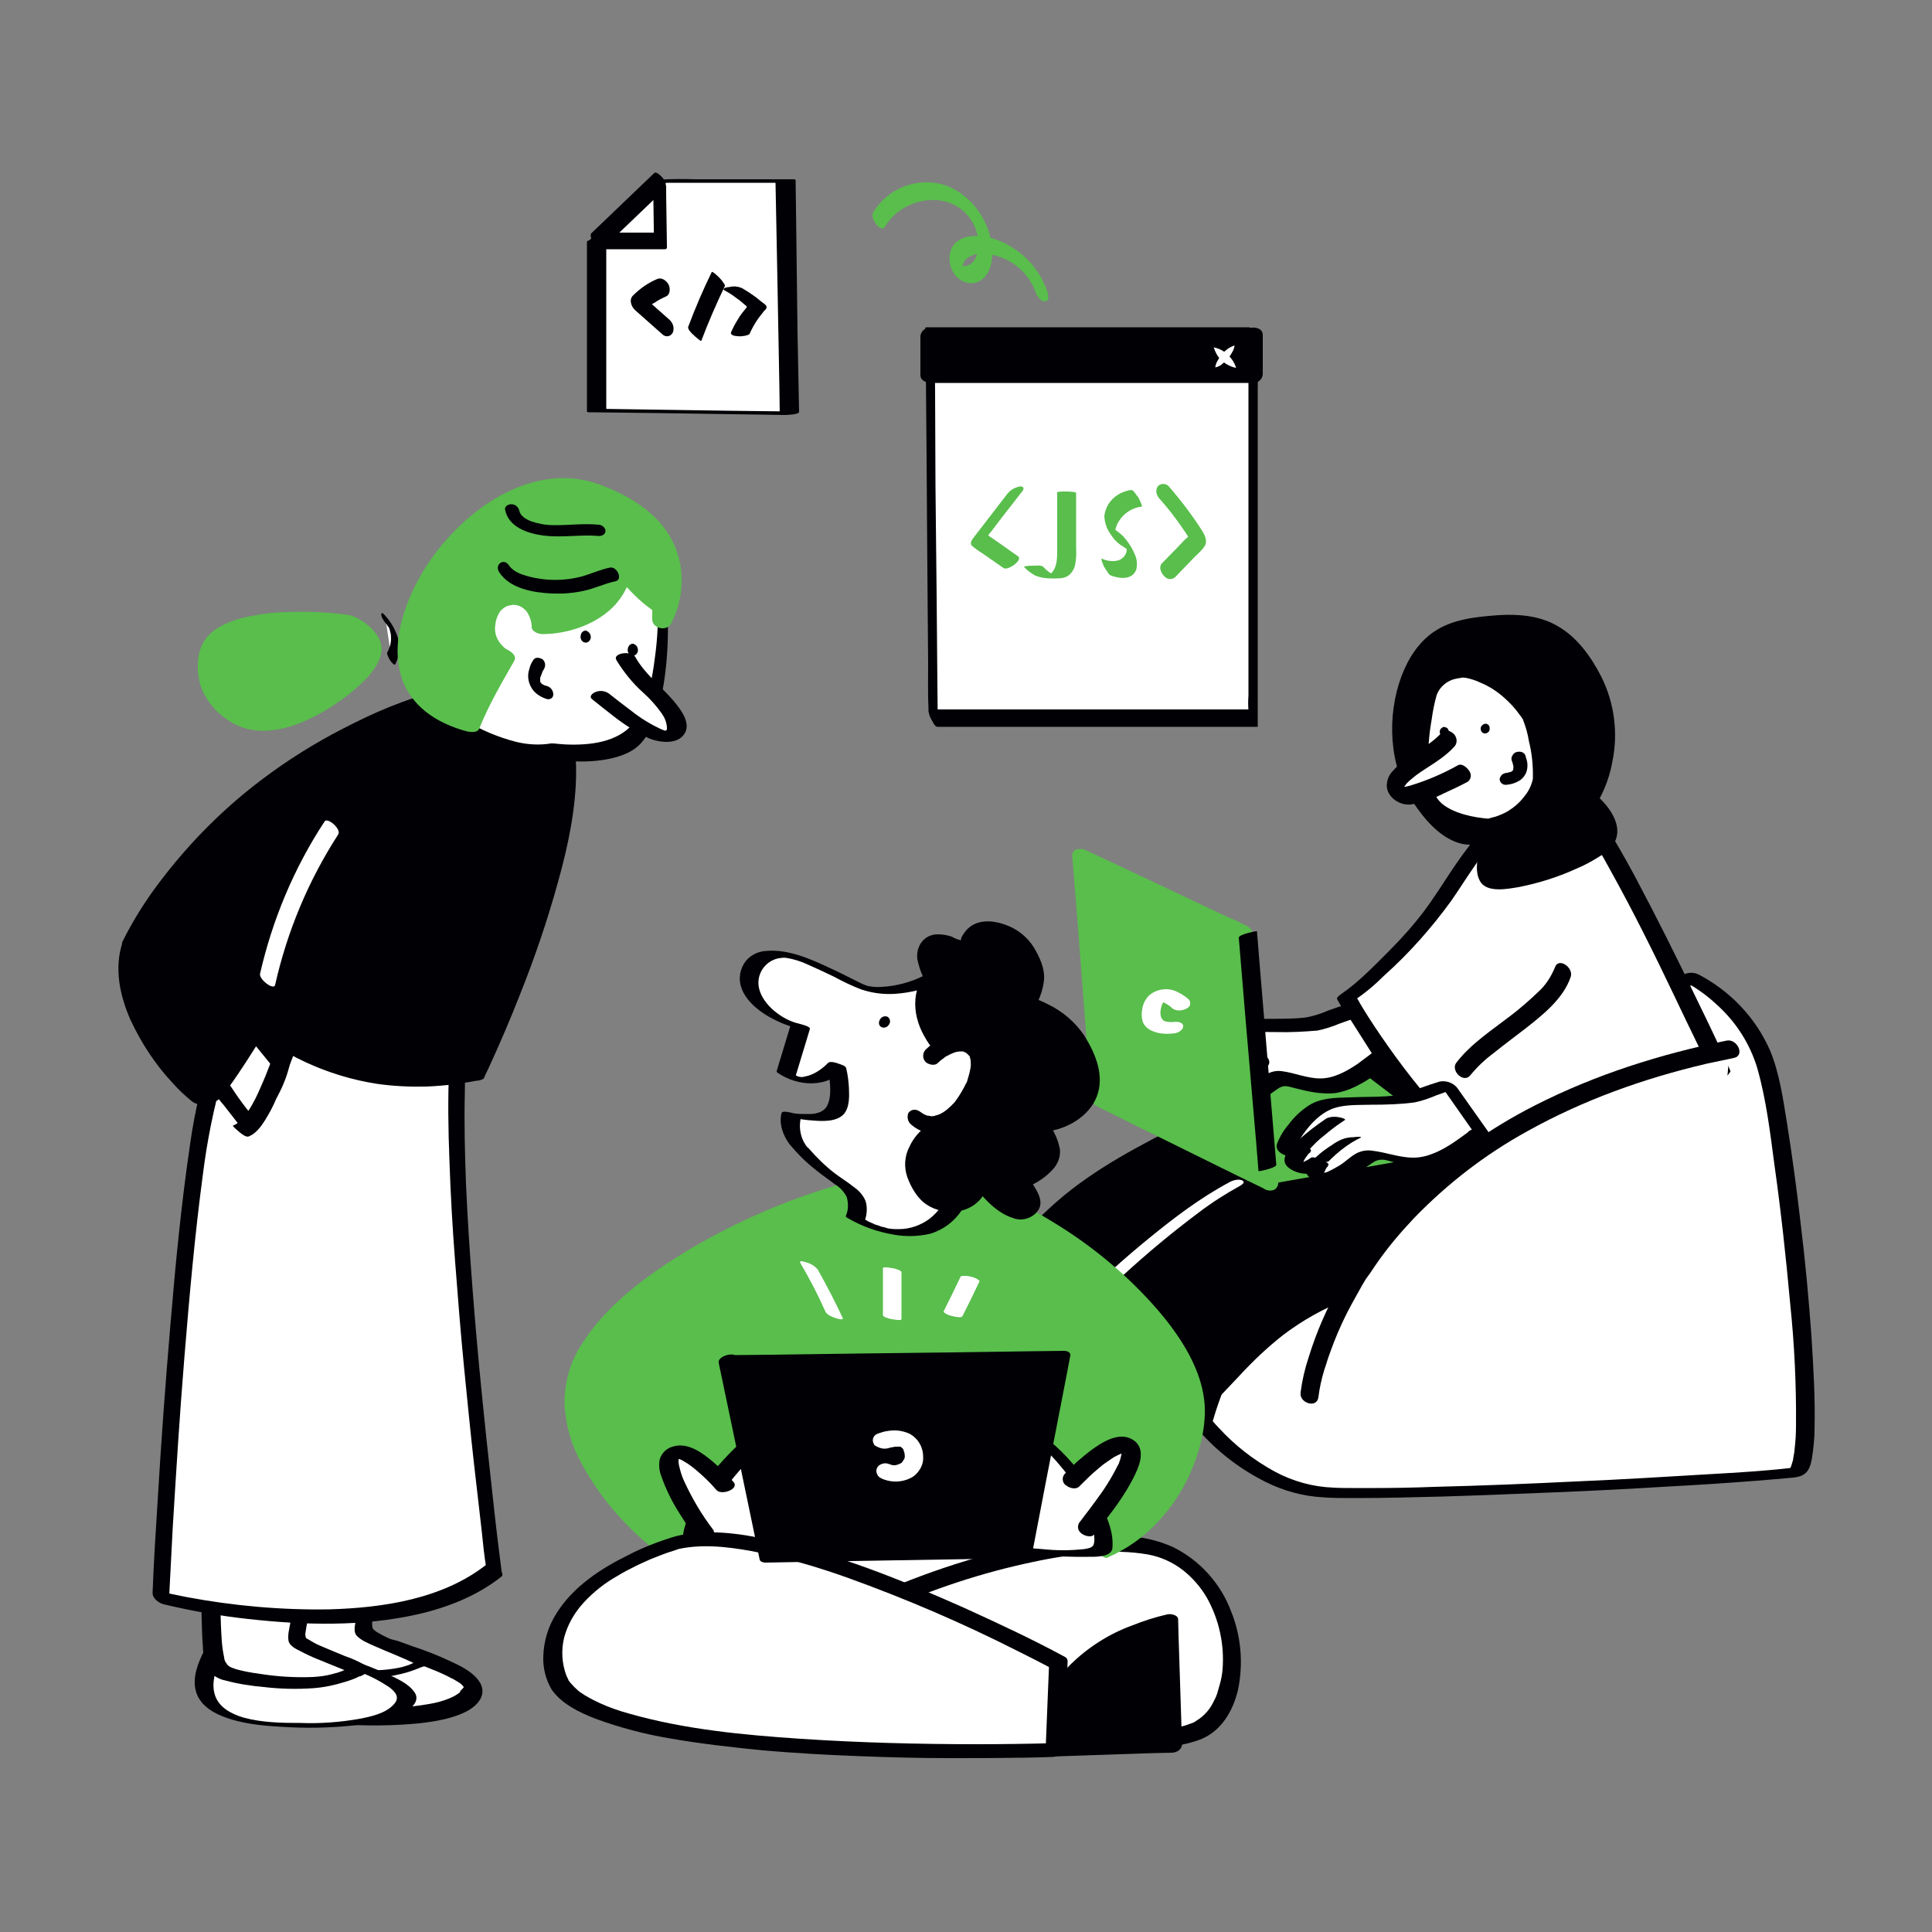 <svg transform="scale(1)" version="1.1" id="lT9FMMX0Wu" xmlns="http://www.w3.org/2000/svg" xmlns:xlink="http://www.w3.org/1999/xlink" x="0px" y="0px" viewBox="0 0 500 500" xml:space="preserve" class="pbimage_pbimage__wrapper__image__0LEis false"><rect x="0" y="0" width="500" height="500" fill="#808080" stroke="none"/><title>Team Coding 2</title><style type="text/css"> .st0{fill:#FFFFFF;} .st1{fill:#000005;} .st2{fill:#59BE4C;} .st3{fill:none;}
 .st2{fill:#59BE4C;}
 .st1{fill:#000005;}
 .st0{fill:#FFFFFF;}</style><g id="character-3"><path class="st0" d="M253.3,350.9l-5.4-5c0,0-17.9-10.4-19.4-6.1s4.8,13.3,15.2,23.2s17.4,10.3,21.1-0.6L253.3,350.9z" fill="#FFFFFF"></path><path class="st1" d="M255.6,350l-4.8-4.5c-0.9-0.7-1.9-1.4-2.9-1.9c-2.3-1.3-4.7-2.5-7.1-3.5c-2.5-1.2-5.1-2.1-7.8-2.5
		c-2.4-0.3-6.1,0-7,2.7s0.7,5.5,1.9,7.7c2.3,3.9,5.1,7.4,8.2,10.7c3.6,3.8,7.3,7.6,11.7,10.5c3.5,2.3,7.6,3.5,11.7,2.1
		s6.2-5.2,7.6-9.1c0.1-0.2,0-0.5-0.2-0.6L255.6,350c-1.1-1.1-5.7,0.6-4.5,1.8l11.5,11.5l-0.2-0.6c-0.5,1.6-1.3,3.2-2.2,4.6
		c-0.3,0.5-0.7,0.9-1.1,1.3c-0.3,0.3-0.6,0.5-1,0.6c0.1,0,0.4-0.1,0,0c0,0,0.4-0.1,0.1,0c-0.5,0.1,0,0.1-0.5,0c-0.5,0-1-0.1-1.5-0.3
		c-1.5-0.5-3-1.3-4.3-2.2c-3.8-2.7-7.3-5.9-10.4-9.3c-2.9-3-5.6-6.2-7.9-9.7c-1.3-2-2.8-4.6-2.7-7.1c0-0.4,0.2-0.8,0.2-1.1
		s0,0.1,0,0s0.4-0.4-0.1,0.1c0,0-0.6,0.3-0.6,0.3c-0.2,0.1-0.9,0.3-0.4,0.1c-0.5,0.2-0.2,0,0.1,0c0.1,0,0.4,0-0.1,0l0.3,0l0.7,0.1
		c4.4,0.9,8.8,3.4,12.9,5.5l1.9,1.1c0.1,0.1,0.2,0.1,0.3,0.2c-0.7-0.4,0.1,0.2,0.2,0.3l4.8,4.5C252.2,352.9,256.8,351.1,255.6,350z" fill="#000005"></path><path class="st0" d="M266.1,330.6c0,0-9.9,16-12,16.8s-15.2-6.5-13.9-4.7c1,1.3,1.2,6.3,10.8,14.6c9.6,8.3,10.5,6.9,12.9,5.6
		s16.8-16.9,16.8-16.9L266.1,330.6z" fill="#FFFFFF"></path><path class="st1" d="M264.4,328.7c-1.3,2.1-2.7,4.3-4.1,6.4c-2,3.2-4.2,6.3-6.6,9.3c-0.3,0.4-0.6,0.7-1,1c-0.3,0.2,0.1,0-0.2,0.1
		c-0.1,0-0.4,0,0,0c-0.2,0-0.3,0-0.5-0.1c-1.5-0.3-3-0.9-4.4-1.5c-1.8-0.8-3.6-1.6-5.4-2.4c-0.9-0.4-2.5-1.4-3.4-1.1
		s-0.4,1.3-0.1,1.8c0.1,0.2,0.2,0.4,0.4,0.6c0.2,0.3-0.4-0.6-0.2-0.3s-0.2-0.5,0,0.1c0.5,1.3,1,2.6,1.7,3.8
		c2.7,5.2,7.1,9.4,11.6,13.1c2,1.8,4.2,3.4,6.6,4.8c1.2,0.8,2.6,1.3,4.1,1.3c1.7-0.1,3.4-1.4,4.6-2.5c5.4-4.8,10.2-10.2,15-15.5
		c0.6-0.7-0.5-2.1-1-2.5l-14.6-15.4C266.4,329.4,265,328.1,264.4,328.7c-0.7,0.7,0.5,2.2,0.9,2.6l14.6,15.4l-1-2.5
		c-4.1,4.5-8.3,9-12.7,13.3c-1.5,1.6-3.2,3.1-5.1,4.1c-0.6,0.3-1.2,0.4-1.8,0.2c-0.5-0.1,0,0-0.5-0.1c-0.2-0.1-0.4-0.2-0.7-0.3
		c-0.8-0.5-1.6-1-2.3-1.5c-4.2-3.1-9-7.1-11.6-11.5c-0.7-1.1-1.3-2.2-1.7-3.5c-0.1-0.4-0.3-0.7-0.4-1.1c-0.1-0.3-0.3-0.6-0.4-0.8
		c-0.1-0.2-0.2-0.4-0.4-0.6c1.1,1.1,0.7,1.3,0.2,1.9c-0.1,0.2-0.3-0.1,0.1,0.1c-0.5-0.2,0.2,0.1,0.3,0.1c0.7,0.3,1.4,0.6,2,0.9
		c1.7,0.8,3.4,1.5,5.1,2.2c1.5,0.7,3.1,1.3,4.8,1.6c0.9,0.3,1.9,0,2.5-0.6c1.1-1.2,2.2-2.4,3-3.8c1.3-1.8,2.5-3.6,3.8-5.5
		c1.5-2.3,3-4.7,4.5-7C268.8,331,265.1,327.7,264.4,328.7z" fill="#000005"></path><path class="st0" d="M270.5,367.9l-6.2-4c0,0-19.4-7.2-20.2-2.7s7,12.3,19,20.3c12,8,18.9,7.2,20.6-4.2L270.5,367.9z" fill="#FFFFFF"></path><path class="st1" d="M272.7,368.2l-5.7-3.7c-1.3-0.8-2.7-1.4-4.1-1.8c-2.8-1-5.7-1.8-8.6-2.6c-2.9-0.8-5.8-1.3-8.8-1.4
		c-1.8,0-3.9,0.3-3.8,2.5c0.1,2.9,2.4,5.5,4.2,7.5c3.4,3.5,7.1,6.7,11.1,9.5c4,3.1,8.4,5.6,13.1,7.6c3.3,1.3,7.8,2.6,11.2,0.9
		s4.3-5.6,4.9-8.9c0-0.2-0.1-0.3-0.2-0.4L272.7,368.2c-1-0.6-2.1-1-3.3-1.1c-0.3,0-2-0.1-1.1,0.5l13.3,9.4l-0.2-0.4
		c-0.7,4.2-2.6,9.8-7.9,9.3l-0.4-0.1c-0.1,0-0.3,0-0.4-0.1c-0.5-0.1-0.9-0.3-1.3-0.5c-1.6-0.7-3.1-1.5-4.5-2.4
		c-3.7-2.3-7.2-4.8-10.5-7.5c-2.7-2.1-5.1-4.5-7.3-7.1c-1.2-1.6-2.7-3.6-2.7-5.7c0-1.5,1-1.9,2.3-1.9c1.8,0,3.5,0.2,5.2,0.7
		c1.2,0.3,1.8,0.5,3.2,0.9l1.8,0.5l0.8,0.3l0.4,0.1c0.4,0.1-0.4-0.1-0.1,0c1.1,0.4,2.2,0.7,3.3,1.1l-1.4-0.7l6.2,4
		c1,0.6,2.1,1,3.2,1.1C271.9,368.7,273.6,368.8,272.7,368.2z" fill="#000005"></path><path class="st0" d="M279.7,345.6c0,0-7,17.5-9,18.6s-16.1-3.8-14.5-2.3c1.2,1.1,2.2,6,13.1,12.5c11,6.6,11.5,5,13.7,3.4
		s13.7-19.5,13.7-19.5L279.7,345.6z" fill="#FFFFFF"></path><path class="st1" d="M278,343.9c-1,2.4-1.9,4.7-2.9,7c-1.4,3.5-3.1,7-5,10.3c-0.1,0.2-0.3,0.5-0.5,0.7l-0.2,0.2
		c-0.1,0.1,0.1-0.3,0.1-0.1s-0.3,0.2-0.1,0.1c-0.1,0-0.2,0.1-0.3,0.1c-0.5,0,0.1,0-0.2,0c-1.7-0.1-3.3-0.4-4.9-0.8
		c-1.9-0.4-3.8-1-5.7-1.4c-0.9-0.2-2.3-0.8-3.3-0.5c-1.4,0.4-0.8,2.3-0.2,3.2c0.2,0.3,0.4,0.5,0.6,0.7c-0.3-0.4-0.4-0.5-0.1,0
		c0.6,1,1.2,2,2,3c3.5,4.6,8.3,8,13.2,10.8c2.3,1.4,4.7,2.7,7.2,3.6c1.3,0.5,2.6,0.7,4,0.5c1.9-0.4,3.3-2.1,4.5-3.5
		c4.5-5.6,8.3-11.8,12.2-17.8c0.8-1.2-0.5-2.9-1.4-3.5l-17-12.7c-0.8-0.6-2-0.6-2.2,0.5s0.7,2.5,1.5,3.1l17,12.7l-1.4-3.5
		c-3.3,5.1-6.7,10.3-10.2,15.2c-0.8,1.2-1.7,2.3-2.6,3.4c-0.3,0.3,0.1-0.1-0.3,0.3l-0.4,0.3c-0.3,0.2-0.6,0.5-0.9,0.7l-0.4,0.2
		c-0.4,0.3,0.1,0-0.2,0.1l-0.5,0.1c-0.1,0-0.2,0-0.3,0c0.5,0,0,0-0.2,0c-0.5-0.1-1-0.2-1.5-0.3c-1-0.3-1.9-0.8-2.8-1.2
		c-5-2.5-10-5.5-13.8-9.6c-0.5-0.5-0.9-1.1-1.3-1.6c-0.4-0.5-0.8-1.1-1.1-1.7c-0.2-0.3-0.4-0.7-0.6-1c-0.1-0.1-0.2-0.2-0.2-0.3
		c0.7,0.9-0.5-0.6-0.5-0.6c-0.2-0.2-0.1,0,0.3,0.4c-1,2.1-1.1,3.1-0.1,2.9c0,0.1-0.4-0.1,0,0c0.2,0.1,0.5,0.1,0.7,0.1
		c0.7,0.1,1.4,0.3,2.1,0.5c1.8,0.4,3.5,0.9,5.3,1.3c1.5,0.4,3.1,0.7,4.6,0.8c1.1,0.2,2.3-0.4,2.9-1.3c2.2-3,3.6-6.9,5.1-10.3
		c1.1-2.5,2.2-5.1,3.2-7.7c0.3-1.1,0-2.4-0.9-3.1C280.1,343.7,278.4,342.8,278,343.9z" fill="#000005"></path><path class="st1" d="M360,267c3.6,1.6-42.4,18.6-71.9,36.4s-50.5,55.8-9.3,53.7s97-68.7,97-68.7L360,267z" fill="#000005"></path><path class="st1" d="M359.2,268.6c-1-0.5-1.9-2.1-1.1-2.6c-0.1,0.1-0.2,0.2-0.3,0.3s-0.6,0.4-0.3,0.2s-0.3,0.2-0.4,0.2
		s-0.5,0.3-0.8,0.5c-0.6,0.4-1.3,0.7-1.9,1c-3.9,2-7.9,3.8-11.9,5.6c-12,5.4-24,10.8-35.8,16.7c-11.5,5.8-23.2,11.8-33,20.3
		c-7.6,6.6-15,14.9-18.6,24.4c-1.4,3.6-2.2,7.5-1.4,11.3c0.8,3.6,3,6.8,6.2,8.7c4.5,2.8,9.9,3.6,15,3.7c5.2,0.1,10.4-0.5,15.4-1.8
		c10.4-2.8,20-8.1,28.9-14c9.5-6.4,18.5-13.4,26.9-21.1c7.2-6.5,14.1-13.3,20.8-20.3c3.5-3.8,7-7.5,10.4-11.5l0.5-0.5
		c0.6-0.7,0.5-1.7-0.1-2.4l-13.8-18.7l-2-2.7c-1.5-2.1-5.6-0.8-3.7,1.8l13.8,18.8l2,2.7l-0.1-2.4c-2.3,2.7-4.7,5.4-7.1,8
		c-5.9,6.4-12,12.7-18.4,18.7c-8,7.6-16.5,14.8-25.4,21.4c-8.7,6.4-18.1,12.3-28.2,16.2c-4.4,1.8-8.9,3-13.6,3.6
		c-5.1,0.8-10.3,0.5-15.3-0.8l-0.7-0.2l-0.5-0.2l-0.5-0.2l-0.8-0.3l-0.5-0.3c-0.1,0-0.7-0.4-0.4-0.2s-0.3-0.2-0.4-0.2
		s-0.4-0.3-0.6-0.4l-0.4-0.3l-0.3-0.2c0,0,0.3,0.3,0.1,0.1c-0.3-0.3-0.6-0.6-0.9-1l-0.4-0.5c-0.1-0.1,0.2,0.3,0-0.1
		c-0.2-0.4-0.4-0.7-0.6-1.1c-0.1-0.2-0.2-0.4-0.2-0.5s0.1,0.3,0-0.1c-0.1-0.4-0.2-0.8-0.3-1.2c-0.1-0.4-0.1-0.8-0.2-1.2
		c0-0.1,0-0.5,0-0.2c0-0.2,0-0.5,0-0.7c0-1.7,0.2-3.4,0.7-5.1c2.6-9.3,9.5-17.4,16.5-23.8c9.2-8.6,20.2-14.6,31.3-20.2
		c11.9-6.1,24-11.5,36.1-17c4.4-2,8.7-3.9,13-6c2-1,4.8-2,6.3-3.7c1.2-1.4,0.2-3-1.2-3.7c-1-0.5-2.5-0.5-3,0.6
		S358.3,268.2,359.2,268.6z" fill="#000005"></path><path class="st0" d="M311.2,368c0,0,13.4,16.6,30.3,18.2s116.2-3.6,123.1-5.2s-3-89.9-7.9-105.5s-19.4-22.3-19.4-22.3
		s-78,53-97.8,68.6S311.2,368,311.2,368z" fill="#FFFFFF"></path><path class="st1" d="M308.8,368.5c5.1,6.3,11.5,11.4,18.7,15c4.6,2.3,9.6,3.7,14.8,4c2.6,0.2,5.3,0.2,8,0.2
		c7.7,0,15.4-0.2,23.1-0.4c9.8-0.3,19.5-0.7,29.3-1.1s19.5-0.9,29.2-1.5c7.6-0.4,15.2-0.9,22.9-1.5c2.4-0.2,4.7-0.4,7.1-0.6
		c1.5-0.2,3.5-0.1,4.9-1s1.8-2.5,2.1-4c0.4-2.6,0.7-5.2,0.7-7.8c0.2-8-0.3-16-0.8-24c-0.7-9.7-1.6-19.5-2.8-29.2
		c-1-8.8-2.2-17.6-3.6-26.4c-1-6.1-1.9-12.5-4.3-18.3c-3.7-8.5-10.3-15.4-18.5-19.7c-1.6-0.8-3.5-0.5-4.8,0.6l-4.4,3
		c-5.8,3.9-11.5,7.9-17.3,11.8c-8,5.5-16,11-23.9,16.5c-8.4,5.8-16.7,11.6-25,17.5c-6.9,4.9-13.7,9.7-20.5,14.7
		c-2.8,2-5.6,4.1-8.2,6.3c-4.6,4.1-8.7,8.8-12.1,14c-5.5,8.2-9.9,17.1-13,26.4c-0.5,1.5-1.1,3.1-1.5,4.6c-0.5,2,4.4,2,4.9,0.4
		c0.9-3.2,2-6.3,3.2-9.3c2.7-6.9,6-13.5,10-19.8c2.3-3.7,5-7.1,7.9-10.4c1.5-1.6,3-3.1,4.7-4.6c0.8-0.7,1.5-1.3,2.4-2l0.4-0.3
		c-0.4,0.3,0.3-0.3,0.4-0.3c3.8-2.9,7.7-5.8,11.6-8.6c11.1-8,22.3-15.8,33.5-23.6s22.4-15.5,33.6-23.2l11.8-8
		c1.9-1.3,3.9-2.5,5.7-3.9l0.3-0.2l-3.5,0.2c0.2,0.1,0.5,0.2,0.7,0.4l0.8,0.4c0.2,0.1-0.2-0.1,0.2,0.1l0.7,0.4
		c2.2,1.4,4.2,2.9,6.1,4.7c4.9,4.4,8.6,10.1,10.5,16.5c2.3,8.1,3.3,16.5,4.4,24.8c1.7,12,3,24,4.1,36.1c1.1,10.5,1.6,21.1,1.5,31.7
		c0,1.8-0.1,3.6-0.3,5.4c-0.1,0.7-0.1,1.5-0.3,2.2c0,0.2,0,0.3-0.1,0.5c0,0.3,0,0,0,0.2s-0.1,0.6-0.2,0.9c-0.1,0.4-0.3,0.9-0.4,1.3
		c-0.1,0.1-0.2,0.3-0.2,0.4c0.1-0.3,0.2-0.1-0.1,0.1s0.4-0.2,0.2-0.1s0.5-0.2,0.3-0.1c0.3-0.1,0.7-0.1,0.2-0.1l-0.4,0.1
		c-0.7,0.1,0.6-0.1,0,0c-6.9,0.8-13.9,1.2-20.8,1.6c-11.6,0.7-23.2,1.4-34.9,1.9c-12.2,0.6-24.5,1.1-36.7,1.4
		c-5.1,0.2-10.2,0.3-15.2,0.3h-3.2H350c-1.6,0-3.3,0-4.9-0.1c-5.3-0.2-10.4-1.6-15.1-4.1c-5.5-3-10.4-6.8-14.6-11.4
		c-0.6-0.6-1.2-1.3-1.9-2.1c-0.8-0.8-2-1-3.1-0.7C309.9,366.9,308.1,367.6,308.8,368.5z" fill="#000005"></path><path class="st1" d="M400,298.9c0,0-23.8,24.2-53.7,36s-33.5,38-57,37.2s-21.4-24.6,3.2-44.5s77.2-50.5,77.2-50.5L400,298.9z" fill="#000005"></path><path class="st1" d="M397.9,298.1c-3.8,3.8-7.7,7.3-11.9,10.6c-9.4,7.7-19.6,14.4-30.4,20c-6,3-12.5,5.2-18.4,8.4
		c-5,2.8-9.7,6.2-13.9,10c-3.6,3.3-6.9,6.9-10.3,10.4c-2.8,3.2-6,6-9.4,8.6c-3.2,2.3-6.9,3.8-10.8,4.2c0.3,0-0.3,0-0.4,0h-0.8
		c-0.6,0-1.2,0-1.9,0c-1.2,0-2.4-0.1-3.6-0.3c-2-0.3-3.9-1-5.6-2c-3-1.9-4.9-5.1-5.1-8.6c-0.3-4.6,1.3-9.1,3.5-13
		c5.5-10.2,15.1-17.5,24.4-24.3c8.9-6.4,18-12.5,27.2-18.4c8.5-5.5,17.2-10.9,25.8-16.1c4.8-2.9,9.6-5.8,14.5-8.7l0.7-0.4l-3.5,0.1
		l26.5,19.1l3.8,2.7c1.1,0.7,2.5,0.6,3.5-0.1c0.7-0.4,0.9-1.2,0.5-1.8c-0.1-0.2-0.3-0.4-0.5-0.5l-26.5-19.1l-3.8-2.7
		c-1.1-0.6-2.5-0.6-3.5,0.1c-3.6,2.1-7.1,4.2-10.7,6.4c-8.3,5-16.6,10.2-24.9,15.4c-9.6,6.1-19.1,12.3-28.4,18.9
		c-9.6,6.8-19.5,13.9-26.5,23.5c-5.2,7.2-10.4,18.3-4.6,26.6c2.6,3.8,7.1,5.7,11.5,6.5c5.1,1,10.4,0.6,15.4-1
		c8.7-2.9,14.9-10.2,21-16.6c3.5-3.8,7.3-7.4,11.4-10.6c4.9-3.7,10.4-6.8,16.1-9c12.4-5.2,24.1-11.9,34.8-20
		c6.4-4.7,12.5-9.9,18.2-15.4l0.8-0.8c0.8-0.9-0.1-2-0.9-2.3C400.1,297,398.8,297.2,397.9,298.1z" fill="#000005"></path><path class="st0" d="M445.2,277c0,0-32.9-72-39.7-71.5c-21.4,1.5-26.7,22.4-39.2,35.7S348.5,258,348.5,258s24.8,43,47.4,47.1
		S445.2,277,445.2,277z" fill="#FFFFFF"></path><path class="st1" d="M447.6,276.6c-2.6-5.8-5.3-11.5-8.1-17.2c-5.3-11.1-10.8-22.1-16.6-33c-2.5-4.6-5.1-9.2-7.9-13.6
		c-1.6-2.6-3.5-5.8-6.1-7.5c-2.1-1.4-5-0.7-7.3-0.3c-4,0.7-7.8,2.1-11.2,4.3c-6.5,4.1-11,10.4-15.2,16.7c-2.1,3.2-4.2,6.5-6.5,9.6
		c-2.8,3.7-5.8,7.1-9.1,10.4c-4,4-8,8.2-12.7,11.4l-0.4,0.3c-0.2,0.1,0.5-0.3,0.2-0.1s-0.9,0.6-0.6,1.1c2.6,4.6,5.6,9,8.7,13.4
		c6.1,8.6,12.8,16.8,20.7,23.8c7.7,6.7,16.8,12,27.3,10.9c11-1.1,20.9-7.3,29.4-14.1c3.6-2.9,7-6,10.2-9.3c1.8-1.7,3.5-3.6,5.1-5.6
		c0.1-0.1,0.1-0.2,0.2-0.3c0.7-0.8-1.5-1.2-1.8-1.2c-1.1-0.1-2.2,0.2-3,1l-0.2,0.2c0.1-0.2,0.1-0.1-0.1,0.1s-0.3,0.3-0.4,0.5
		c-0.8,0.9-1.6,1.8-2.4,2.6c-2.8,2.9-5.6,5.7-8.7,8.4c-7.3,6.5-16.2,13-25.8,15.1c-4,1-8.3,0.7-12.1-0.9c-4.3-1.8-8.3-4.3-11.8-7.4
		c-7.9-6.5-14.5-14.6-20.5-22.8c-2.3-3.2-4.6-6.5-6.7-9.8c-0.7-1.1-1.4-2.2-2.1-3.4c-0.3-0.6-0.7-1.3-1.1-1.8
		c-0.1-0.1-0.1-0.2-0.1-0.2l-0.6,1.1c2.9-1.9,5.6-4.2,8-6.6c6.5-5.8,12.2-12.3,17.3-19.3c4.2-6.1,8-12.7,13.3-18
		c2.5-2.6,5.5-4.6,8.7-6.1c1.6-0.7,3.2-1.2,4.9-1.5c0.9-0.2,1.8-0.3,2.7-0.4s-0.6-0.1-0.7-0.1c0.3,0-0.6-0.2-0.2-0.1
		s-0.3-0.2-0.1-0.1s0.2,0.1,0.2,0.1s0.4,0.3,0.6,0.4s-0.2-0.2,0.1,0.1l0.3,0.3c0.2,0.2,0.5,0.5,0.7,0.7c1.1,1.3,2.1,2.7,3.1,4.1
		c2.8,4.1,5.2,8.4,7.5,12.6c5.9,10.6,11.3,21.5,16.5,32.4c2.1,4.4,4.2,8.8,6.3,13.1c1,2.2,1.9,4.6,3.1,6.8c0,0.1,0.1,0.2,0.1,0.3
		C443.5,278.8,448.3,278.1,447.6,276.6z" fill="#000005"></path><path class="st0" d="M332.5,371.1c0,0,13.4-47.7,43.2-68.5s72-31.3,72-31.3l-6,67L332.5,371.1z" fill="#FFFFFF"></path><polygon class="st2" points="328.5,306 377.8,297.3 344.6,272 307.6,273.9 	" fill="#59BE4C"></polygon><path class="st2" d="M328.2,306.5l-0.2-0.3l-21.3-32.8l38-1.9l0.1,0.1l34.1,26L328.2,306.5z M308.5,274.4l20.2,31l47.9-8.4
		l-32.1-24.5L308.5,274.4z" fill="#59BE4C"></path><path class="st0" d="M357.9,273.6c-0.8-0.1-8.5,8-16.2,7.2s-9.5-3.5-13.1-0.6s-8.5,5.6-10.5,4.4s0.3-4,0.3-4s-4.4,3-5.9,1.3
		s1.8-5,1.8-5s-4.7,2.6-4,0s5.4-9.2,9.8-10.9s18.1-0.2,22.3-1.9s7.8-2.8,7.8-2.8L357.9,273.6z" fill="#FFFFFF"></path><path class="st1" d="M356.9,271.8c-0.9,0.1-1.7,0.5-2.3,1.1c-1.1,0.8-2.1,1.6-3.2,2.4c-2.8,1.9-6.2,3.8-9.7,3.8s-6.7-1.5-10.1-1.9
		s-5.5,2.1-8.1,3.8c-1,0.6-2,1.2-3.1,1.6c-0.5,0.2-1,0.3-1.5,0.5c-0.3,0-0.6,0-0.8,0.1c0.1,0,0.2,0,0.3,0.1c1,1.1,1.4,1.4,1.1,1
		c-0.1-0.1-0.1-0.2,0-0.2c0.1-0.3,0.2-0.6,0.3-0.9c0.2-0.4,0.4-0.8,0.7-1.1c1.2-1.5-2.7-3.8-4-2.9c-0.5,0.3-1,0.6-1.6,0.9
		c-0.4,0.2-0.9,0.4-1.4,0.6c-0.2,0-0.5,0.1-0.7,0.1c-0.2,0.1-0.7-0.3,0.3,0.1c1.6,0.6,0.9,1.5,1.2,0.4c0.2-0.5,0.4-0.9,0.7-1.3
		c0.4-0.6,0.8-1.1,1.3-1.5c0.7-0.7-0.6-2-1.1-2.4c-0.8-0.6-2-1.1-2.9-0.6c-0.8,0.4-1.6,0.6-2.4,1c-0.2,0.1-0.1,0.1,0,0h0.1
		c1.1,0.2,1.9,1,2.3,2c0-0.2,0.1-0.4,0.1-0.6c0.2-0.7,0.6-1.4,1-2c1.8-3.1,4.7-6.7,8.1-8c2.7-1,6-0.8,8.8-0.8
		c3.6,0.1,7.2-0.1,10.7-0.4c1.9-0.4,3.8-1,5.7-1.8c1.6-0.6,3.1-1.1,4.8-1.6l-3.5-1.8l7.8,12.3c0.6,1.1,1.8,1.8,3,1.9
		c1,0,1.7-0.8,1.1-1.7l-7.8-12.3c-0.6-1-2.2-2.2-3.5-1.8c-1.6,0.5-3.2,1-4.8,1.6c-1.8,0.8-3.7,1.4-5.7,1.8c-4,0.5-8,0.3-12,0.4
		c-3.7,0.1-7.4,0.2-10.5,2.4c-1.9,1.4-3.5,3.1-4.9,4.9c-1.2,1.5-2.2,3.1-2.8,4.9c-0.7,2.4,1.8,4.3,4,4.3c1.4-0.1,2.8-0.6,4-1.4
		l-4-2.9c-0.8,0.8-1.4,1.6-1.9,2.6c-0.8,1.8-0.1,4,1.6,5c2.7,1.8,5.9,0.6,8.4-1l-4-2.9c-0.8,0.9-1.2,2-1.3,3.2
		c0.1,2.4,2.7,4,4.8,4.2c4.3,0.4,8-3.1,11.3-5.3c0.4-0.3,1-0.5,1.5-0.6c0.4,0,0.8,0,1.2,0.1c1.7,0.4,3.4,0.9,5,1.2
		c2.3,0.5,4.7,0.7,7,0.5c2-0.3,4-1,5.9-2c1.8-0.9,3.5-2,5.1-3.3l1.8-1.4c0.2-0.1,0.4-0.3,0.6-0.4c0.4-0.4,0.1,0-0.4,0
		c0.6,0.1,1.2-0.3,1.3-0.9c0-0.3,0-0.6-0.2-0.8C359.2,272.6,358.1,271.9,356.9,271.8z" fill="#000005"></path><path class="st1" d="M324.5,273c-0.9,0.4-1.7,0.9-2.5,1.4c-2.1,1.4-4.1,3-5.8,4.8c-0.8,0.9,0,2.2,0.8,2.7s2.5,0.9,3.3-0.1
		c1-1,2-2,3.1-2.9l-0.4,0.3c1.5-1.2,3.1-2.2,4.8-3.1c0.4-0.2,0.7-0.7,0.7-1.2c0-0.5-0.3-1.1-0.7-1.4
		C327.1,272.8,325.7,272.5,324.5,273L324.5,273z" fill="#000005"></path><path class="st1" d="M320.8,268c-2.4,1.7-4.7,3.5-6.8,5.5c-0.9,0.8-1.7,1.6-2.4,2.5c-0.2,0.4-0.2,0.9,0,1.4c0.3,0.6,0.7,1,1.2,1.4
		c0.9,0.5,2.2,1,3,0c0.3-0.3,0.5-0.6,0.8-1l0.2-0.2c0,0,0.3-0.3,0.1-0.1s0.1-0.1,0.2-0.2l0.3-0.3c0.7-0.7,1.5-1.3,2.2-2
		c1.3-1.1,2.6-2.1,3.9-3l0.8-0.6c1-0.7,0.3-2-0.4-2.6S321.8,267.3,320.8,268L320.8,268z" fill="#000005"></path><path class="st0" d="M383.4,293.2c-0.9-0.1-8.9,8.1-17.1,7.4s-10.3-3.5-14-0.5s-9,5.8-11.2,4.6s0.2-4.1,0.2-4.1s-4.6,3.1-6.3,1.4
		s1.8-5,1.8-5s-4.9,2.7-4.3,0s5.5-9.4,10.2-11.1s19.3-0.4,23.7-2.2s8.3-2.9,8.3-2.9L383.4,293.2z" fill="#FFFFFF"></path><path class="st1" d="M381.9,292.1c-0.8,0.1-1.6,0.4-2.1,1c-1.1,0.8-2.3,1.7-3.5,2.5c-3.1,2.1-6.8,4-10.5,4s-7.1-1.4-10.7-1.8
		c-1.3-0.2-2.5,0-3.7,0.5c-1.7,0.8-3.1,2.3-4.7,3.3c-1,0.6-2.1,1.2-3.2,1.7c-0.9,0.3-1.8,0.5-2.7,0.7c-0.6,0.1,1.8,1.4,1.9,0.6
		c0-0.2-0.1-0.4-0.1-0.6c0-0.4,0.2-0.8,0.4-1.2c0.2-0.5,0.5-0.9,0.8-1.3c0.5-0.6-3.7-2.4-4.5-1.9c-0.5,0.4-1.1,0.7-1.7,1
		c-0.5,0.3-1.1,0.5-1.7,0.7c-0.2,0.1-0.5,0.1-0.7,0.1s-0.3,0,0,0c0.7,0.2,1.4,0.5,2,0.8c0-0.4-0.2-0.8,0-1.2c0.2-0.5,0.4-1,0.7-1.4
		c0.4-0.6,0.8-1.1,1.3-1.6c0.8-0.8-3.5-2.5-4.4-2c-0.8,0.5-1.8,0.8-2.7,1.1c-1.7,0.5,2.5,2.3,2.9,1.1c0.1-0.3,0.1-0.6,0.2-0.9
		c0.3-0.7,0.6-1.4,1-2.1c2-3.4,5.2-7.1,9-8.4c3-1,6.6-0.8,9.7-0.9c3.8,0,7.5-0.1,11.2-0.6c2-0.4,3.9-1.1,5.8-1.9
		c1.7-0.6,3.3-1.2,5-1.6l-4.5-1.6l8.7,12.4c0.7,0.8,1.7,1.3,2.7,1.5c0.2,0,2.4,0.4,2-0.3l-8.7-12.3c-1.1-1.3-2.8-1.9-4.5-1.6
		c-1.6,0.5-3.2,1-4.8,1.6c-1.9,0.8-3.9,1.4-5.9,1.9c-4.2,0.6-8.5,0.4-12.7,0.6c-3.5,0.1-7.4,0.1-10.5,2.1c-2,1.3-3.8,3-5.2,4.9
		c-1.3,1.5-2.3,3.2-3,5c-0.8,2.5,3,3.5,4.9,3.5c1.4-0.1,2.7-0.6,3.8-1.3l-4.4-2c-0.8,0.7-1.5,1.6-2,2.6c-0.9,1.8-0.1,3.1,1.6,4
		c3.2,1.7,6.4,1,9.3-0.9l-4.6-1.8c-0.7,0.9-1.5,2.2-1.1,3.3c0.6,2,4.1,2.9,6,3c2.1-0.1,4.1-0.7,5.8-1.8c2-1.1,3.7-2.6,5.6-3.8
		c0.9-0.6,2-0.8,3.1-0.6c0.5,0.1,1.2,0.3,1.9,0.5c1.2,0.3,2.4,0.5,3.5,0.8c2.4,0.5,4.9,0.6,7.4,0.4c2.1-0.4,4.1-1,6-2
		c1.9-1,3.7-2.1,5.4-3.4l1.8-1.3c0.2-0.1,0.4-0.3,0.6-0.4s0.8-0.2-0.2-0.2c0.9,0,1.1-0.4,0.4-1C384.3,292.6,383.1,292.2,381.9,292.1
		z" fill="#000005"></path><path class="st1" d="M347.2,294.9c-0.9,0.4-1.8,0.9-2.6,1.5c-2.1,1.3-4,2.9-5.7,4.7c-0.1,0.1,0.9,0.1,0.8,0.1
		c0.6,0,1.2-0.1,1.8-0.2c0.6-0.1,1.2-0.2,1.8-0.3c0.3,0,0.5-0.1,0.7-0.3l0.5-0.5l-0.1,0.1c1.6-1.6,3.5-3.1,5.4-4.3
		c0.8-0.5,1.6-0.9,2.4-1.3c0.3-0.1-0.4-0.2-0.3-0.2c-0.5,0-1,0-1.5,0.1C349.2,294.3,348.2,294.5,347.2,294.9L347.2,294.9z" fill="#000005"></path><path class="st1" d="M343.2,289.5c-2.5,1.7-4.9,3.5-7.1,5.5c-0.8,0.7-1.6,1.5-2.3,2.3c-0.4,0.6,1.5,0.7,1.7,0.8
		c0.6,0.1,1.3,0.1,1.9,0c0.3,0,1,0,1.2-0.3c1.3-1.5,2.7-2.9,4.3-4.1c1.3-1.1,2.7-2.2,4.2-3.2c0.3-0.2,0.6-0.4,0.9-0.6
		c0.6-0.4-1.6-0.8-1.7-0.8c-0.6-0.1-1.3-0.1-1.9,0C343.9,289.2,343.5,289.3,343.2,289.5L343.2,289.5z" fill="#000005"></path><polygon class="st2" points="328.5,306 284.8,284.5 280,221.9 322.1,241.8 325.8,279.8 	" fill="#59BE4C"></polygon><path class="st2" d="M329.5,304.1l-14.8-7.3l-23.5-11.6l-5.4-2.7l1.3,2l-1.6-21.1l-2.6-33.6l-0.6-7.8l-3.5,1.6l14.2,6.7l22.6,10.6
		l5.2,2.5l-1.3-2l2.7,27.9c0.7,7.3,1.4,14.6,2.2,21.9l1.5,14.5c0.2,1.3,1.2,2.3,2.5,2.4c1.1,0.2,2.1-0.6,2.3-1.7c0-0.1,0-0.2,0-0.3
		l-2.5-24.1c-0.6-6.1-1.2-12.2-1.8-18.3l-1.5-15.3l-0.5-5c-0.1-1.4-0.1-2.8-1.4-3.6c-2-1-4-2-6-2.8l-13.3-6.3l-22.3-10.5l-0.4-0.2
		c-1.4-0.6-3.7-0.4-3.5,1.6l1.4,17.5l2.4,31.3l0.8,10.9c0.1,1.8-0.1,3.9,1.8,5c2.5,1.3,5.1,2.5,7.6,3.8l13.6,6.7
		c7.3,3.6,14.5,7.2,21.8,10.7l0.4,0.2c1.1,0.5,2.5,0.7,3.2-0.5C331.2,306.2,330.7,304.7,329.5,304.1
		C329.6,304.2,329.6,304.2,329.5,304.1z" fill="#59BE4C"></path><line class="st3" x1="327.9" y1="302.3" x2="322.9" y2="241.8"></line><path class="st1" d="M330.3,301.4l-1.7-20.4l-2.7-32.6l-0.6-7.4c0-0.1-4.8,0.8-4.7,1.7l1.7,20.5l2.8,32.5l0.6,7.4
		C325.6,303.2,330.4,302.3,330.3,301.4L330.3,301.4z" fill="#000005"></path><path class="st0" d="M307.6,258.6c-0.9-0.8-1.9-1.4-2.9-1.9c-2.4-1.2-5.3-0.8-7.3,0.9c-1,1-1.6,2.2-1.8,3.6c-0.2,1-0.2,2.1,0.1,3.1
		c0.3,0.9,0.9,1.6,1.7,2.1c0.8,0.5,1.8,0.8,2.7,1c1.3,0.2,2.7,0.2,4,0c0.6-0.1,1.2-0.4,1.6-0.8c0.3-0.3,0.6-0.7,0.5-1.2
		c-0.3-1.1-1.9-1-2.7-0.9c1.2-0.2,0.5-0.1,0.1,0h-0.6h-0.3c1,0,0.5,0,0.2,0s-0.5,0-0.8-0.1H302c-0.3-0.1,0.7,0.2,0.3,0.1l-0.4-0.1
		l-0.4-0.1l-0.2-0.1c0.6,0.3,0.4,0.2,0.2,0.1c-0.3-0.1-0.5-0.3-0.7-0.5l0.3,0.3c-0.3-0.3-0.5-0.6-0.7-0.9l0.2,0.4
		c-0.2-0.5-0.3-1.1-0.3-1.7v0.4c0-0.9,0.2-1.8,0.6-2.7l-0.2,0.4c0.1-0.2,0.2-0.4,0.3-0.5c0.1-0.1,0.1-0.2,0.2-0.3l0.1-0.1
		c0.2-0.3-0.1,0.2-0.2,0.2s0.3-0.3,0.3-0.3c-0.5,0.5-0.4,0.3-0.2,0.2l0.1-0.1c0.2-0.1-0.6,0.3-0.4,0.2l0.2-0.1
		c0.1,0-0.8,0.2-0.4,0.1c0.1,0,0.4-0.1-0.1,0s-0.2,0,0,0s0.4,0-0.1,0s-0.2,0-0.1,0h0.2h0.1c0.3,0-0.5-0.1-0.3-0.1
		c0.3,0.1,0.6,0.2,0.9,0.3l0.2,0.1c0.3,0.1-0.5-0.2-0.2-0.1l0.4,0.2c0.4,0.3,0.9,0.5,1.3,0.9c0.2,0.2,0.4,0.3,0.6,0.5
		c0.5,0.3,1,0.4,1.6,0.4c0.7,0,1.3-0.2,1.9-0.5c0.4-0.2,0.9-0.6,0.9-1.1C308.1,259.3,307.9,258.9,307.6,258.6L307.6,258.6z" fill="#FFFFFF"></path><path class="st1" d="M341.2,361.6c0.3-2.4,0.8-4.7,1.5-7c0.1-0.4,0.1-0.2,0,0.1l0.1-0.4c0.1-0.3,0.2-0.6,0.3-0.9
		c0.2-0.6,0.4-1.3,0.6-1.9c0.5-1.4,1-2.8,1.5-4.1c1.3-3.3,2.8-6.6,4.5-9.7c1-1.8,2-3.6,3-5.4c0.3-0.4,0.5-0.9,0.8-1.3l0.5-0.7
		c0-0.1,0.2-0.4,0.1-0.1l0.2-0.3c0.6-0.9,1.3-1.9,1.9-2.8c2.9-4.2,6.2-8.1,9.7-11.8c8.6-8.9,18.4-16.5,29.3-22.5
		c14.5-8.1,30.2-13.7,46.4-17.5c2.3-0.5,4.7-1,7.1-1.5c3-0.6,0.9-5-1.8-4.5c-17.2,3.5-34,8.8-49.7,16.8c-11.8,6-22.6,13.7-32.1,22.9
		c-7.1,7-13.3,15-18.3,23.6c-3.4,5.9-6.1,12.1-8.1,18.6c-1,3-1.7,6-2.1,9.1c0,0,0,0.1,0,0.1C336.2,363.1,340.8,364.6,341.2,361.6
		L341.2,361.6z" fill="#000005"></path><path class="st0" d="M276.6,349.4c-0.3-4.5,2.6-8.2,5.6-11.3c2.7-2.8,5.5-5.4,8.4-8c6.2-5.7,12.7-11.1,19.5-16.2
		c3.4-2.6,7-4.9,10.8-7c0.5-0.3,1.5-0.9,0.6-1.4s-2.6,0-3.4,0.5c-7.5,4-14.3,9.2-20.8,14.5s-12.8,11-18.8,17
		c-3.5,3.5-7,7.7-6.6,12.9C271.9,351.6,276.8,350.8,276.6,349.4L276.6,349.4z" fill="#FFFFFF"></path><path class="st1" d="M380.5,278.3c1.8-2.2,3.8-4.1,6.1-5.8c2.6-2.1,5.3-4.1,7.9-6.1c4.6-3.6,10.1-7.9,12-13.6
		c0.8-2.4-3.2-5.2-4.1-2.4c-1,2.4-2.4,4.6-4.3,6.3c-2.3,2.2-4.7,4.3-7.2,6.2c-4.8,3.7-10.2,7.2-13.9,12
		C375.2,276.9,378.7,280.5,380.5,278.3L380.5,278.3z" fill="#000005"></path><path class="st1" d="M411.7,207.1c0,0,8.8-15.4,0.2-31.5s-18.7-17.1-33.6-14.4s-20.6,30.5-10,45.9s18.1,9.5,18.1,9.5
		s-3.8,8.6,0.1,11.8s25.2-4.2,28.8-9.4S411.7,207.1,411.7,207.1z" fill="#000005"></path><path class="st1" d="M414,206.6c1.6-3,2.7-6.2,3.3-9.6c1.5-7.3,0.5-15-2.8-21.7c-2.7-5.3-6.4-10.6-11.8-13.5
		c-4.5-2.5-9.8-2.9-14.8-2.6c-5.7,0.4-12,1-16.8,4.3c-4,2.7-6.7,7-8.4,11.5c-3.8,10.2-3.3,23.1,2.8,32.3c3,4.6,7.3,9.8,12.9,11.1
		c3.3,0.6,6.7,0.1,9.5-1.6c0.2-0.1,0.4-0.3,0.6-0.4l-4.5,0.8c-1.3,3-2.7,7.7-1,10.8s6.9,2.1,9.9,1.6c5.2-1,10.3-2.6,15.1-4.8
		c2.2-0.9,4.3-2.1,6.2-3.3c1.5-0.9,2.8-2.1,3.7-3.6c2.1-4.1-1.2-8.8-4.1-11.5c-0.5-0.5-2.5,0.2-3.1,0.4c-0.3,0.1-2,0.7-1.5,1.2
		c2.2,2.1,4.6,5.4,4.5,8.7c-0.1,3.6-4,5.6-6.8,7c-1.8,0.9-3.6,1.7-5.5,2.3c-1.8,0.7-3.7,1.2-5.5,1.7c-1.6,0.4-3.2,0.6-4.8,0.6
		c-1.2,0.1-2.3-0.4-3.1-1.3c-2.2-2.9-0.7-7.8,0.6-10.9c0.3-0.6-1.4-0.3-1.6-0.3c-1.1,0.1-2.1,0.5-2.9,1.1c-0.3,0.2,0.3-0.2,0,0
		s-0.4,0.2,0,0c-0.6,0.2,0.2-0.1-0.1,0s0.4-0.1,0.2-0.1c-0.5,0.1,0.4-0.1,0.2,0c-0.5,0.1,0.4-0.1,0,0s-0.1,0-0.1,0
		c-0.6,0-1.2,0-1.7-0.1c-5.1-1-9.1-5.9-11.9-9.9c-6-8.5-7.1-20.2-4.4-30.1c1.2-4.3,3.2-8.8,6.5-11.9c0.7-0.7,1.5-1.3,2.3-1.9
		c0.3-0.2,0.8-0.4,1-0.6l0.5-0.2l0.2-0.1c0.5-0.1-0.2,0,0.3-0.1l0.7-0.1l2.1-0.3c1.2-0.2,2.5-0.4,3.7-0.4c4.6-0.4,9.4-0.1,13.6,2
		c4.9,2.4,8.4,6.8,11,11.4c3.6,6.2,5.2,13.3,4.5,20.4c-0.4,4.2-1.5,8.3-3.3,12.1c-0.1,0.2-0.2,0.4-0.3,0.6c-0.4,0.6,1.7,0.2,1.9,0.2
		C412,207.6,413.6,207.3,414,206.6z" fill="#000005"></path><path class="st0" d="M399.2,201.4c0,0-1.5,9.5-13.8,12.1c0,0-8.2-0.2-13.9-4.3c-8.4-6.1-2.2-29.9-2.2-29.9
		c2.8-6.7,10.5-5.7,10.5-5.7c11.3,2.3,16.7,11.9,16.7,11.9S399.8,194.6,399.2,201.4z" fill="#FFFFFF"></path><path class="st1" d="M396.8,201.1c-0.3,1.8-1.1,3.6-2.3,5c-1.1,1.5-2.6,2.8-4.2,3.8c-1,0.6-2,1-3.1,1.4c-0.7,0.2-1.5,0.4-2.2,0.6
		c0-0.1,1.4,0.1,0.5,0c-4.2-0.3-9.3-1.4-12.3-3.9c-2.7-2.3-3.3-6.4-3.5-9.8c-0.2-4,0.1-8,0.8-11.9c0.3-2.2,0.7-4.3,1.3-6.4
		c0.6-1.7,2-3.1,3.6-3.8c0.2-0.1,0.5-0.2,0.8-0.3c0.4-0.1,0.9-0.2,1.3-0.3c-0.6,0.1,0.5,0,0.7-0.1s0.6,0,0.9,0c0.5,0-0.6-0.1-0.2,0
		c0.1,0,0.2,0,0.2,0c0.1,0,0.1,0,0.2,0c1.4,0.3,2.7,0.7,3.9,1.3c2.2,0.9,4.2,2.2,6,3.8c1.5,1.3,2.9,2.8,4.1,4.5
		c0.1,0.1,0.1,0.2,0.2,0.2c0.2,0.3-0.2-0.3,0.1,0.2c0.1,0.2,0.3,0.4,0.4,0.6c0.1,0.1,0.2,0.3,0.2,0.4c0.7,1.8,1.2,3.6,1.5,5.5
		c0.8,3.2,1.1,6.5,1,9.8c-0.1,1.2,1.7,1.6,2.6,1.6c1.2,0.1,2.2-0.7,2.4-1.9c0.2-5.4-0.7-10.8-2.6-15.9c-0.8-2.1-2.8-4.1-4.3-5.7
		c-3.8-3.7-9-7-14.4-7.7c-4.1-0.5-8.2,0.8-11.2,3.6c-2.2,2.2-2.6,4.7-3.2,7.6c-0.9,4.3-1.3,8.6-1.4,12.9c0,4.3,0.5,9,3.1,12.5
		c1.7,2.2,4.4,3.5,6.9,4.5c2.6,1,5.4,1.7,8.1,2c0.6,0.1,1.3,0.1,1.9,0.2c1.4,0,2.7-0.3,4-0.8c2.7-0.8,5.3-2.2,7.5-4.1
		c2.5-2.1,4.4-5,5.3-8.2c0-0.2,0.1-0.3,0.1-0.5c0.2-1.2-0.8-1.9-1.9-2C398.9,199.6,397,199.9,396.8,201.1z" fill="#000005"></path><path class="st0" d="M393,196.2c0,0,2.2,4.9-3,5.4" fill="#FFFFFF"></path><path class="st1" d="M391.2,196.7c0.2,0.5,0.4,1.1,0.4,1.6l0-0.4c0.1,0.4,0.1,0.9,0,1.3l0.1-0.4c-0.1,0.3-0.1,0.5-0.3,0.8l0.2-0.4
		c-0.1,0.2-0.2,0.4-0.4,0.5l0.3-0.3c-0.1,0.2-0.3,0.3-0.5,0.4l0.4-0.3c-0.2,0.1-0.4,0.3-0.7,0.4l0.5-0.2c-0.4,0.1-0.7,0.2-1.1,0.3
		l0.5-0.1l-0.5,0.1c-0.5,0-1,0.2-1.4,0.5c-0.3,0.3-0.5,0.7-0.6,1.1c0,0.9,0.8,1.6,1.7,1.5c0,0,0.1,0,0.1,0c1.1-0.1,2.2-0.4,3.2-1
		c0.9-0.5,1.5-1.3,1.9-2.2c0.4-1.2,0.4-2.4,0-3.6c-0.1-0.2-0.1-0.4-0.2-0.7c-0.1-0.4-0.4-0.7-0.8-0.9c-0.4-0.2-0.9-0.2-1.4-0.1
		c-0.5,0.1-0.9,0.4-1.1,0.8C391.2,195.8,391.1,196.2,391.2,196.7L391.2,196.7z" fill="#000005"></path><path class="st0" d="M374.9,191.3c-2,2.1-4.3,3.9-6.9,5.4c-8.5,5.1-8.3,8.6-4.8,9.2s15.4-5.7,15.4-5.7" fill="#FFFFFF"></path><path class="st1" d="M373.3,189.4c-2.3,2.6-5.3,4.3-8.1,6.2c-1.8,1.1-3.4,2.4-4.8,4c-1,1-1.5,2.4-1.5,3.8c0.1,3,3.4,5.1,6.2,4.8
		c3-0.5,5.9-1.5,8.6-2.9c2-0.9,4.1-1.9,6-2.9c0.9-0.5,1.2-1.7,0.7-2.6c0-0.1-0.1-0.1-0.1-0.2c-0.5-0.8-1.8-2.1-2.9-1.6
		c-3.9,2.2-8.1,4-12.4,5.3c-0.3,0.1-0.5,0.1-0.8,0.2l-0.4,0.1c-0.3,0.1,0.4,0,0,0c-0.2,0-0.5,0-0.7,0h-0.3c-0.2,0,0.5,0.1,0.1,0
		c-0.2,0-0.4-0.1-0.6-0.2c0,0.1,0.6,0.2,0.2,0.1c-0.2-0.1-0.6-0.4,0.1,0.1c-0.5-0.4,0.3,0.4,0.1,0.1s0.4,0.6,0.2,0.3
		s0.2,0.7,0.1,0.2s0.1,0.6,0,0.3s0,0.1,0,0.2c0.1-0.2,0.1-0.4,0.1-0.6c0,0.2-0.1,0.3,0,0.1l0.2-0.4c0.1-0.2,0.3-0.5,0.5-0.7
		s-0.1,0.1,0.1-0.2l0.4-0.4c0.3-0.3,0.6-0.6,1-0.9c0.8-0.7,1.6-1.3,2.5-1.9c3-2,6.2-3.8,8.7-6.6c0.7-0.9,0.6-2.2-0.2-3.1
		C375.8,189.5,374.2,188.4,373.3,189.4L373.3,189.4z" fill="#000005"></path><path class="st1" d="M384.3,187.3c0,0-1.5,0.4-1,1.8c0.2,0.6,0.9,0.9,1.5,0.6c0.5-0.2,0.8-0.7,0.7-1.2c0.1-0.6-0.4-1.2-1-1.2
		C384.4,187.3,384.4,187.3,384.3,187.3z" fill="#000005"></path><path class="st1" d="M373.7,188.1c0,0-1.5,0.4-1,1.8c0.2,0.6,0.9,0.9,1.5,0.7c0.5-0.2,0.8-0.7,0.7-1.2c0.1-0.6-0.4-1.2-1-1.2
		C373.8,188.1,373.7,188.1,373.7,188.1z" fill="#000005"></path></g><g id="character-2"><path class="st0" d="M197.8,414.1l3.7-22.1l65-0.5l-2.8,37.8C263.8,429.4,201.5,419.2,197.8,414.1z"></path><path class="st1" d="M200.3,414l3.2-19.4l0.5-2.8l-2.5,1l22.1-0.2l34.9-0.2l8-0.1l-2.5-0.8l-2.4,33.2l-0.4,4.7l3.7-0.9
		c-7-1.1-14.1-2.4-21.1-3.7c-11.6-2.1-23.2-4.3-34.5-7.4c-2.2-0.6-4.4-1.2-6.5-2.1c-0.1,0-0.2-0.1-0.3-0.1l-0.6-0.3
		c-0.3-0.1-0.6-0.3-0.9-0.5c-0.2-0.1-0.5-0.3-0.7-0.4c0.3,0.2-0.2-0.2-0.3-0.3c-0.8-1.1-5.5-0.2-4.8,0.6c0.8,0.8,1.8,1.4,2.9,1.8
		c1.8,0.8,3.7,1.4,5.6,2c5.3,1.6,10.7,2.8,16.2,4c11.5,2.5,23.1,4.6,34.7,6.6c2.6,0.5,5.2,0.9,7.9,1.3c0.7,0.1,3.6,0.3,3.7-0.9
		l2.4-33.2l0.3-4.7c0.1-0.8-2.2-0.8-2.5-0.8l-22.1,0.2l-34.9,0.2l-8.1,0.1c-0.6,0-2.3,0.1-2.5,1l-3.2,19.4l-0.5,2.8
		C195.2,415.2,200.1,415.5,200.3,414z"></path><path class="st0" d="M227.4,415c0,0,38.3-17.5,66.4-15.2s31.4,42.4,15.7,48.4s-75.6,1.8-75.6,1.8L227.4,415z"></path><path class="st1" d="M228.6,417c12.5-5.7,25.5-10,38.9-12.8c5.1-1.1,10.3-1.9,15.5-2.3c4.7-0.5,9.5-0.4,14.1,0.4
		c3.3,0.6,6.4,2,9.1,4.1c2.5,2,4.6,4.4,6.2,7.2c3.1,5.6,4.5,12,4,18.4c-0.1,1.4-0.4,2.9-0.8,4.2c-0.2,0.7-0.4,1.4-0.6,2.1
		c-0.2,0.6-0.4,1.1-0.7,1.6c-1,2.3-2.6,4.2-4.8,5.5c-0.4,0.3-0.8,0.5-1.2,0.6c-0.6,0.2-1.1,0.4-1.7,0.6c-0.5,0.1-1.1,0.3-1.6,0.4
		l-1,0.2l-0.5,0.1c-0.1,0-0.8,0.2-0.4,0.1c-3.2,0.5-6.3,0.9-9.5,1.1c-8,0.6-16.1,0.7-24.2,0.6c-7.6-0.1-15.2-0.3-22.8-0.6
		c-2.8-0.1-5.6-0.3-8.3-0.4l-2.9-0.2c-0.6,0,0.1,0,0,0h-0.4l-0.8,0h-0.6l2.4,2.5l-5.7-30.7l-0.8-4.3c-0.2-1.3-1.2-2.3-2.4-2.5
		c-1-0.2-2.4,0.4-2.2,1.6l5.7,30.7l0.8,4.3c0.2,1.3,1.2,2.3,2.5,2.5c10.7,0.7,21.5,1.2,32.2,1.4c8.4,0.1,16.8,0.1,25.2-0.3
		c6.2-0.4,13-0.7,19-2.8c5.6-2,8.8-7.4,10.1-13c1.4-6.8,0.8-13.9-1.8-20.3c-2.7-7.2-8.1-13.2-15-16.6c-4-1.8-8.4-2.8-12.8-2.9
		c-5.3-0.2-10.7,0.1-16,0.9c-16.5,2.3-32.8,7.5-47.9,14.1l-0.8,0.4C223.5,414.2,226.4,418,228.6,417z"></path><path class="st2" d="M169.6,399.8c0,0-29.5-22.8-19.6-45.9s54.3-44.3,81.4-48.7s81.4,33.9,78.2,60.7S285,401,285,401l-21.1-24.4
		l-59.5,1.2l-18,23.1C180.9,402.8,174.8,402.4,169.6,399.8z"></path><path class="st2" d="M169.9,398.6c-0.4-0.3-0.8-0.6-1.1-0.9l-0.6-0.5l-0.4-0.3c-0.5-0.4,0.2,0.2,0,0c-0.6-0.5-1.1-1-1.7-1.6
		s-1.3-1.3-2-1.9s-1.6-1.7-2-2.1s-1.5-1.7-2.1-2.5c-0.8-0.9-1.5-1.9-2.2-2.9c-6.1-8.4-10.1-19.2-6.1-29.5c2-4.7,4.8-9,8.4-12.6
		c4-4.2,8.4-8,13.2-11.4c10.6-7.4,22.1-13.5,34.2-18c5.6-2.2,11.4-4.1,17.2-5.5c4.5-1.1,9.1-2.2,13.7-2.1c9.6,0.3,19,3.9,27.5,8.3
		c9.7,5,18.7,11.4,26.5,19c3.5,3.4,6.7,7.1,9.4,11.1c2.5,3.5,4.3,7.3,5.5,11.4c1.2,4.6,0.7,9-0.4,13.6c-1.3,5.6-3.7,10.8-7,15.5
		c-4,5.5-9.3,10-15.4,13.1c-0.3,0.1-0.6,0.3-1,0.4l2.7,1.7l-18.8-21.7c-0.8-0.9-1.5-1.8-2.3-2.7c-0.7-1-1.7-1.6-2.9-1.6h-1.1
		l-11.8,0.2l-35.9,0.7c-3.3,0.1-6.7,0-10,0.2c-0.7,0-0.9,0.3-1.3,0.9l-3.9,5l-11,14.1c-0.9,1.1-1.6,2.2-2.6,3.3
		c0.2-0.2,0.3-0.1-0.1,0s-1.1,0.3-1.6,0.4c-1.9,0.4-3.9,0.6-5.9,0.5c-2.8-0.1-5.5-0.9-8-2.1c-0.9-0.5-1.3,0.2-1,1
		c0.5,1.1,1.4,2,2.5,2.5c3.6,1.8,7.7,2.7,11.8,2.4c1.7-0.1,4.1-0.2,5.7-1.1c0.6-0.4,1-1,1.4-1.6l3.1-4c4.6-5.9,9.1-11.8,13.7-17.6
		c6.8-8.8-0.4,0-0.1,0.1c0.2,0,0.5,0,0.7,0h2.8l10.1-0.2l27.8-0.6l11.6-0.2c2,0,4,0,6-0.1h0.3l-2.7-1.6l18.5,21.3l2.7,3.1
		c0.5,0.5,1.8,2,2.7,1.6c4.8-2.1,9.2-5.1,12.8-9c3.7-3.8,6.6-8.2,8.7-13c2.3-5.2,3.9-11.2,3.7-16.9c-0.4-9.4-6.2-18.2-12.1-25.1
		c-7.7-8.9-16.8-16.5-26.8-22.6c-9.2-5.7-19.4-10.5-30.1-12.5c-4.2-0.9-8.6-1-12.9-0.4c-5.7,1-11.3,2.4-16.8,4.2
		c-12.6,4-24.7,9.5-36.1,16.4c-9.9,6.1-20.1,13.6-26.4,23.6c-3.1,4.7-4.6,10.2-4.5,15.7c0.3,5.7,2,11.1,4.8,16
		c4.4,7.9,10.3,14.8,17.3,20.6l1.2,1c0.5,0.4,1.8,1.2,2.1,0.3S170.4,399,169.9,398.6z"></path><path class="st0" d="M185.2,384.5c0,0,11.4-15.6,17.9-14.4s11.8,29.6,9.1,30.4s-32.3,4.6-32.6,0.8S179.6,394.7,185.2,384.5z"></path><path class="st1" d="M187.5,385.4c1.6-2.2,3.3-4.2,5.1-6.2c2.7-3,6-6.6,10-7.9c0.3-0.1,0.6-0.2,0.9-0.2c0.3,0,0.2,0,0.2,0
		c-0.2,0-0.3-0.1-0.5-0.1c-0.2-0.1-0.4-0.1-0.6-0.3c0.1,0.1,0.2,0.1,0.3,0.2c-0.6-0.5,0.5,0.5,0.2,0.2c1,1.1,1.8,2.4,2.4,3.8
		c1.7,3.9,3,7.9,3.8,12.1c0.9,3.4,1.3,6.8,1.3,10.3c0,0.5-0.1,1-0.2,1.5c0,0.1-0.1,0.3-0.2,0.4c0,0,0-0.1,0.1-0.1
		c-0.1,0-0.2,0.1-0.4,0.1h0.1l-0.4,0.1c-0.6,0.1-1.1,0.2-1.7,0.3c-7.7,1.3-15.5,1.9-23.3,1.9c-0.8,0-1.6-0.1-2.4-0.1
		c-0.1,0-0.6-0.1-0.3,0s-0.1,0-0.2,0c-0.3-0.1-1.2-0.2-0.4,0c-0.1,0-0.3-0.1-0.4-0.1c-0.2-0.1,0.6,0.3,0.2,0.1
		c0.4,0.2,0.4,0.3,0.6,0.5c-0.2-0.1,0,0.2,0-0.1s-0.1-0.7-0.1-1c-0.2-3.8,1.6-7.4,3.2-10.6c0.8-1.6,1.7-3.2,2.5-4.8
		c0.6-1.1-4-2.9-4.8-1.5c-1.7,2.9-3.2,5.9-4.5,9c-0.7,1.7-1.2,3.4-1.3,5.2c-0.1,1.3-0.2,3,0.8,3.9c1.4,1,3,1.7,4.7,1.9
		c4.2,0.5,8.5,0.5,12.7,0.1c4.5-0.3,8.9-0.8,13.4-1.4c1.4-0.2,2.8-0.4,4.1-0.6c0.9-0.2,1.8-0.3,2.2-1.3c0.3-1.3,0.4-2.6,0.2-3.9
		c-0.1-2-0.4-3.9-0.7-5.8c-0.8-4.5-2-9-3.7-13.3c-1.4-3.5-3.3-7.2-7.1-8.5c-4.6-1.5-8.8,1.7-12.1,4.6c-3,2.8-5.7,5.8-8.2,9.1
		c-0.2,0.2-0.3,0.4-0.5,0.6C182,384.8,186.6,386.6,187.5,385.4z"></path><path class="st0" d="M279.8,383.7c0,0-11.4-15.6-17.9-14.4s-11.8,29.6-9.1,30.4s32.3,4.6,32.7,0.8S285.5,394,279.8,383.7z"></path><path class="st1" d="M282.1,384.3c-1.8-2.5-3.9-4.9-6-7.2c-3.5-3.7-7.5-7.2-12.5-8.5c-1.7-0.5-3.7-0.8-5.2,0.3
		c-1.2,1-2.2,2.2-2.8,3.7c-2,4-3.4,8.3-4.3,12.8c-1,3.7-1.5,7.5-1.4,11.4c0.1,1.2,0.2,2.1,1.4,2.7c1.5,0.7,3,1.2,4.6,1.3
		c8.5,1.5,17,2.2,25.6,2.1c1.7,0,6.2,0.2,6.4-2.3c0.3-4-1.2-7.6-3-11.1C284,387.8,283.1,386.1,282.1,384.3c-0.4-0.8-2-1.1-2.8-1.3
		c-0.2,0-2.2-0.5-1.9,0.1c1.6,2.8,3,5.6,4.3,8.5c0.7,1.6,1.2,3.3,1.4,5c0.1,0.9,0.3,2.6-0.2,3.4c-0.4,0.6-1.6,0.8-2.3,0.9
		c-3.6,0.4-7.3,0.4-10.9,0c-4.2-0.3-8.4-0.7-12.5-1.2l-2.4-0.3l-0.8-0.1h-0.3l-0.5-0.1c-0.4-0.1-0.8-0.2-1.2-0.2
		c0,0,0.7,0.2,0.4,0.1c0.8,0.3,1.7,0.7,2.5,1.1c-0.1-0.1-0.1-0.3-0.2-0.4c-0.3-1.1-0.3-2.2-0.1-3.4c0.1-1.8,0.3-3.6,0.6-5.4
		c0.7-4.2,1.8-8.3,3.2-12.3c0.6-1.8,1.4-3.5,2.3-5.1c0.6-1.2,1.5-2.2,2.6-3c0.4-0.2,0.9-0.3,1.3-0.3c0,0,0.1,0,0,0l-0.4-0.1h0.1
		c-0.1,0,0,0,0,0l0.5,0.2c1.8,1.1,3.5,2.5,5,4c2.6,2.5,5,5.3,7.2,8.2l0.4,0.5c0.8,0.7,1.8,1.2,2.8,1.4
		C280.4,384.5,282.5,384.8,282.1,384.3z"></path><path class="st1" d="M266.3,452.9l37.2-1.2l-1.1-32c0,0-23.9,4.9-29.2,21.5l-10.7-0.8L266.3,452.9z"></path><path class="st1" d="M266,454.8l32.6-1.1l4.6-0.1c1.4,0,2.8-0.9,2.7-2.4l-0.9-28.1l-0.1-4c0-1.2-2-1.5-2.8-1.3
		c-3.1,0.7-6.2,1.7-9.2,2.9c-6,2.2-11.4,5.7-15.9,10.1c-2.7,2.8-4.8,6.1-6.1,9.8l2.6-1.4l-10.7-0.8c-1.1-0.1-3.2,1-2.7,2.4l3.8,12.5
		c0.5,1.1,1.7,1.7,2.8,1.3c0.9-0.2,2.5-1.1,2.1-2.3l-3.8-12.5l-2.7,2.4l10.7,0.8c1.1,0.1,2.1-0.5,2.6-1.4c2-6,6.4-10.5,11.6-13.8
		c2.3-1.4,4.7-2.6,7.1-3.6c1.1-0.5,2.2-0.9,3.3-1.3l1.4-0.5l0.3-0.1l-0.2,0l0.7-0.2c1-0.3,2-0.5,2.9-0.8l-2.8-1.3l0.9,28.1l0.1,4
		l2.7-2.4l-32.6,1.1l-4.6,0.1c-1.1,0-2.6,0.6-2.8,1.9S264.9,454.8,266,454.8z"></path><path class="st0" d="M174.8,399.4c0,0-37.4,10.6-30.9,34.1S273,452.9,273,452.9l0.9-22.6C273.9,430.3,202.9,392,174.8,399.4z"></path><path class="st1" d="M174.8,397.6c-4.3,1.3-8.5,2.9-12.5,5c-6.9,3.4-14,8.1-18.2,14.8c-2.2,3.4-3.4,7.3-3.5,11.4
		c-0.1,3,0.7,6,2.2,8.5c2.6,3.7,7.2,5.9,11.3,7.5c6.3,2.3,12.7,4,19.3,5.1c8,1.4,16.1,2.3,24.1,3.1c8.3,0.7,16.7,1.2,25.1,1.5
		c7.7,0.3,15.3,0.5,23,0.5c5.9,0,11.8,0,17.6-0.1c2.9,0,5.8-0.1,8.7-0.2h0.4c1.2,0,3-0.8,3.1-2.2l0.8-19.8l0.1-2.8
		c0-0.5-0.3-0.9-0.7-1.1c-8.5-4.6-17.3-8.7-26.1-12.7c-16.2-7.2-33-14.1-50.4-17.6C191.3,396.8,182.7,395.6,174.8,397.6
		c-1,0.3-2.5,1-2.5,2.2s1.5,1.5,2.4,1.3c6.2-1.6,13.1-0.9,19.7,0.3c8.5,1.6,16.8,4,24.9,6.9c15,5.4,29.7,11.7,43.9,18.9
		c3,1.5,6,3,9,4.6l-0.7-1.1l-0.8,19.8l-0.1,2.8l3.1-2.2c-7,0.2-13.9,0.3-20.9,0.3c-15.2,0-30.4-0.4-45.6-1.4
		c-14.8-1-29.9-2.4-44.3-6.5c-2.6-0.7-5.2-1.6-7.6-2.7c-1.1-0.5-2.3-1.1-3.3-1.7c-0.4-0.2-0.9-0.5-1.3-0.8c-0.2-0.1-0.4-0.3-0.6-0.4
		c0.4,0.3-0.3-0.2-0.4-0.3c-0.7-0.6-1.4-1.3-2-2c-0.1-0.1-0.2-0.3-0.4-0.5s-0.4-0.7-0.1-0.2c-0.2-0.4-0.4-0.8-0.6-1.2
		c-1.2-3.2-1.4-6.6-0.6-9.9c0.9-3.4,2.7-6.5,5.1-9.1c2.5-2.7,5.4-5,8.6-6.8c1.6-1,3.2-1.8,4.8-2.6l0,0l0.6-0.3l1.1-0.5
		c0.7-0.3,1.5-0.7,2.2-1c2-0.8,4-1.6,6-2.2c0.3-0.1,1.7-0.5,0.3-0.1c1-0.3,2.4-0.9,2.4-2.2S175.7,397.4,174.8,397.6z"></path><path class="st0" d="M218.1,341.1c-2-4.3-4.2-8.5-6.5-12.6c-0.7-0.8-1.6-1.4-2.6-1.7c-0.5-0.2-1-0.3-1.5-0.4c-0.2,0-0.6,0-0.4,0.4
		c2.4,4.1,4.6,8.3,6.5,12.6c0.4,0.9,1.7,1.4,2.6,1.7C216.3,341.2,218.4,341.8,218.1,341.1L218.1,341.1z"></path><path class="st0" d="M233.3,341.4v-12.2c0-0.2-0.5-0.4-0.6-0.5c-0.5-0.2-1.1-0.4-1.7-0.5c-0.2,0-2.5-0.5-2.5,0v12.2
		c0,0.2,0.5,0.4,0.6,0.5c0.5,0.2,1.1,0.4,1.7,0.5C231,341.4,233.3,341.9,233.3,341.4L233.3,341.4z"></path><path class="st2" d="M233.1,319.4v-1.1c0-0.1-0.1-0.3-0.2-0.3c-0.1-0.1-0.3-0.3-0.5-0.3c-0.3-0.1-0.5-0.2-0.8-0.3
		c-0.3-0.1-0.6-0.2-0.9-0.2l-0.7-0.1c-0.4,0-0.8,0-1.1,0.1l-0.4,0.1c-0.2,0-0.3,0.2-0.4,0.4v1.1c0,0.1,0.1,0.3,0.2,0.3
		c0.1,0.1,0.3,0.3,0.5,0.3c0.3,0.1,0.5,0.2,0.8,0.3c0.3,0.1,0.6,0.1,0.9,0.2l0.7,0.1c0.4,0,0.8,0,1.1-0.1l0.4-0.1
		C232.9,319.7,233,319.6,233.1,319.4z"></path><path class="st0" d="M249.1,340.6c1.5-3,3-6,4.4-9c0.1-0.2-0.6-0.5-0.6-0.6c-0.5-0.3-1.1-0.5-1.7-0.6c-0.6-0.2-1.2-0.2-1.8-0.2
		c-0.2,0-0.7,0-0.8,0.2c-1.4,3-2.9,6-4.4,9c-0.1,0.2,0.6,0.6,0.6,0.6c0.5,0.3,1.1,0.5,1.7,0.6c0.6,0.2,1.2,0.2,1.8,0.3
		C248.5,340.9,248.9,340.9,249.1,340.6L249.1,340.6z"></path><path class="st0" d="M281.6,395c0,0,14.3-17.3,10.8-20.7s-14.9,8.7-14.9,8.7"></path><path class="st1" d="M283.4,396.7c3.9-4.7,7.8-9.7,10.4-15.2c1.4-2.9,2.7-7-0.8-9s-7.7,0.7-10.6,2.8c-2.5,1.9-4.8,3.9-6.9,6.2
		c-0.7,0.8-0.6,2.1,0.2,2.8c0.1,0,0.1,0.1,0.2,0.1c0.8,0.7,2.5,1.2,3.4,0.3c1.6-1.6,3.2-3.2,4.9-4.6c0.7-0.6,1.4-1.2,2.2-1.7l1-0.7
		l0.6-0.4c-0.3,0.2,0.2-0.1,0.3-0.2c0.7-0.4,1.4-0.7,2.1-1c0.2-0.1,0.4-0.1,0,0l0.4-0.1c0.1,0,0.6-0.1,0.2,0s0.1,0,0.2,0
		c0.3,0.2-0.5-0.1-0.1,0s-0.3-0.1-0.3-0.1s0.3,0.1-0.1-0.1s-0.2-0.1-0.1,0s0,0.1-0.1-0.1s-0.2-0.2-0.1-0.1c0.2,0.3-0.2-0.5-0.1-0.2
		c0.2,0.5,0-0.5,0,0.1c0,0.1,0,0.2,0,0.4c0,0.3,0.1-0.4,0,0c-0.1,0.6-0.2,1.2-0.4,1.8c-0.1,0.4,0.1-0.3,0,0.1
		c-0.1,0.1-0.1,0.3-0.2,0.5c-0.1,0.4-0.3,0.8-0.5,1.1c-1.6,3.2-3.5,6.2-5.7,9.1c-1,1.4-2,2.7-3,4c-0.3,0.4-0.6,0.8-0.9,1.2
		s-0.3,0.4,0,0l-0.1,0.1c-0.7,0.8-0.7,2.1,0.1,2.8c0.1,0.1,0.1,0.1,0.2,0.2c0.7,0.6,2.6,1.3,3.4,0.3L283.4,396.7z"></path><polygon class="st1" points="188.3,352.2 274.5,351 264.6,401.9 198.9,403.1 	"></polygon><path class="st1" d="M187.4,353.6l8.6-0.1l20.6-0.3l24.9-0.3l21.6-0.3l7.1-0.1c1.1,0.1,2.2,0,3.4,0h0.1l-1.5-1.2l-3.3,17.2
		l-5.3,27.3l-1.2,6.3l3.3-1.7l-22.2,0.4l-35.4,0.6l-8.2,0.1l1.5,0.8l-3.6-17.2l-5.7-27.4l-1.3-6.3c-0.4-1.8-5.2-0.5-4.8,1.3
		l3.6,17.2l5.7,27.4l1.3,6.3c0.1,0.6,1,0.8,1.5,0.8l22.2-0.4l35.4-0.6l8.2-0.1c1,0,3.1-0.4,3.3-1.7l3.3-17.2l5.3-27.3l1.2-6.3
		c0.2-0.8-0.9-1.2-1.5-1.2l-8.5,0.1l-20.5,0.3l-24.9,0.3l-21.6,0.3c-3.5,0-7,0.1-10.4,0.1h-0.1c-1.1,0-2.6,0.3-3.2,1.4
		S186.5,353.6,187.4,353.6z"></path><path class="st0" d="M230.1,374.7l0.2-0.1c0.1,0-0.8,0.2-0.4,0.2h0.1L230.1,374.7c0.6-0.1,1.1-0.2,1.6-0.3h0.2c0.4-0.1-0.5,0-0.3,0
		h0.5h0.5c0.2,0,0.8,0.1,0.2,0s0,0,0.2,0s0.8,0.3,0.2,0s0,0,0.1,0.1l0.2,0.1c0.2,0.1-0.4-0.3-0.4-0.2s0.1,0.1,0.1,0.1l0.2,0.2
		l0.1,0.1c0.2,0.2-0.2-0.3-0.2-0.3c0.1,0.2,0.3,0.3,0.4,0.5l0.1,0.1c0.1,0.2-0.3-0.6-0.1-0.2c0.1,0.1,0.1,0.2,0.1,0.3
		c0.1,0.3,0.2,0.6,0.3,0.9l-0.1-0.5c0.1,0.5,0.2,1,0.1,1.6l0.1-0.6c0,0.4-0.1,0.9-0.3,1.3l0.2-0.5c-0.2,0.4-0.4,0.7-0.7,1.1l0.4-0.4
		c-0.2,0.2-0.3,0.3-0.5,0.5l-0.3,0.2c-0.3,0.2,0.6-0.3,0.1-0.1c-0.2,0.1-0.4,0.2-0.7,0.3c-0.4,0.1,0.6-0.2,0.1,0l-0.4,0.1l-0.4,0.1
		c-0.4,0.1,0.7,0,0.1,0c-0.3,0-0.5,0-0.8,0c-0.6,0,0.6,0.1,0.1,0l-0.4-0.1c-0.3-0.1-0.6-0.2-0.9-0.3c-0.6-0.2-1.3-0.1-1.9,0.2
		c-0.9,0.4-1.4,1.5-0.9,2.5c0.1,0.1,0.1,0.3,0.2,0.4c0.4,0.5,1,0.8,1.6,1c2.2,0.8,4.7,0.7,6.9-0.4c1-0.5,1.8-1.3,2.4-2.3
		c0.6-1,0.9-2.1,0.8-3.3c0-2.4-1.3-4.6-3.4-5.8c-1.7-0.8-3.6-1.1-5.5-0.8c-1,0.1-2,0.4-3,0.8c-1,0.4-1.4,1.6-0.9,2.5
		c0.1,0.1,0.1,0.3,0.2,0.4C227.5,374.8,228.9,375.2,230.1,374.7L230.1,374.7z"></path><path class="st0" d="M182.6,397.2c0,0-12.4-17-8.6-20.6s13.9,8.2,13.9,8.2"></path><path class="st1" d="M184.8,396.2c-3.1-4-5.7-8.4-7.8-13c-0.6-1.3-1-2.7-1.3-4.1c0-0.2-0.1-0.5-0.1-0.7c0,0.4,0-0.3,0-0.5
		s0.2-0.8,0-0.3c0,0,0.1-0.2,0.1-0.3c0-0.1,0.1-0.1,0.1-0.2c-0.2,0.3-0.2,0.3-0.1,0.2c0.2-0.3-0.4,0.3,0,0s-0.5,0.3-0.1,0l-0.4,0.1
		c0.3-0.1,0.2-0.1-0.3,0c0.2,0,0.6,0-0.1,0h0.4c0.5,0-0.4-0.2,0,0s0.7,0.2,1.1,0.4c-0.4-0.2,0.1,0.1,0.2,0.1l0.5,0.3
		c0.3,0.2,0.7,0.4,1,0.6c0.7,0.5,1.4,1,2.1,1.6c1.9,1.6,3.7,3.3,5.3,5.2c1.3,1.5,5.9-0.2,4.5-2c-1.7-1.9-3.5-3.7-5.4-5.3
		c-2.7-2.3-6.4-5-10.1-4c-1.8,0.4-3.2,1.7-3.7,3.5c-0.2,1.4-0.1,2.8,0.4,4.1c1.2,3.5,2.9,6.9,4.9,10c1.3,2.1,2.7,4.2,4.1,6.2
		c1.2,1.6,5.9-0.1,4.5-2L184.8,396.2z"></path><path class="st0" d="M206.8,296.6c9.4,11.4,17.2,9.8,14.5,18.7c0,0,17.9,10.9,26.2-4.6c1.3-2.4,11.5-20.8-3.4-38.6
		c0,0-8.8-9.4-2.7-18.9c0,0-10.9,5.4-18.8,1.9s-22.2-12.8-27.2-5.6s4.6,14.5,11.9,16l-3.7,12.2c6.8,4.9,13.1-2,13.1-2
		s2.1,9.4-0.8,12s-11,0.6-11,0.6C204.1,291.2,204.8,294.3,206.8,296.6z"></path><path class="st1" d="M204.4,296.2c1.9,2.3,4.1,4.5,6.5,6.4c1.7,1.4,3.5,2.6,5.2,3.9c1.3,0.8,2.3,1.9,3,3.2c0.5,1.6,0.5,3.4-0.2,5
		c-0.1,0.3,0.5,0.5,0.6,0.6c3.6,2.1,7.6,3.5,11.7,4.2c3.1,0.6,6.4,0.5,9.5-0.2c3.4-1,6.3-3.2,8.2-6.1c2.7-4.2,4.5-8.8,5.2-13.7
		c1.5-8.8-0.7-17.9-6.1-25c-1.7-2.3-3.6-4.3-4.8-7c-2.2-4.3-1.9-9.5,0.6-13.6c0.5-0.7-4.1-1.7-4.7-1.4c-3.4,1.7-7.1,2.7-10.9,2.9
		c-1.2,0.1-2.3,0-3.5-0.2c-1-0.3-1.9-0.7-2.8-1.2c-2.5-1.2-4.9-2.5-7.4-3.6c-4.9-2.3-10.6-4.8-16.2-4.3c-2,0.1-3.9,1-5.2,2.5
		c-1.6,2-2.1,4.7-1.2,7.1c1,2.9,3.5,5.1,5.9,6.7c3,1.9,6.3,3.3,9.8,4l-2.9-1.4l-3.7,12.2c0,0.2,0.1,0.3,0.2,0.4
		c5.4,3.7,12.9,4,17.6-1l-4.7-1.4c0.3,1.3,0.5,2.7,0.6,4.1c0.2,2.2,0.4,4.8-0.6,6.8s-3.5,2.3-5.5,2.2c-0.9,0-1.8,0-2.7-0.1l-1.1-0.2
		c-0.4-0.1,0.7,0.2,0.1,0c-0.4-0.1-2.4-0.6-2.6,0C201.5,290.6,202.6,293.9,204.4,296.2c0.8,0.7,1.8,1.1,2.8,1.2
		c0.2,0,2.3,0.2,1.9-0.3c-1.9-2.2-2.5-5.2-1.8-8h-2.6c1.9,0.5,3.9,0.8,5.9,0.9c2.4,0.2,5.9,0.3,7.7-1.6c1.6-1.7,1.5-4.7,1.4-6.9
		c-0.1-1.7-0.3-3.4-0.7-5c-0.1-0.7-1.4-1-1.9-1.2s-2.3-0.8-2.8-0.2c-0.9,0.9-1.9,1.7-2.9,2.3c-1,0.6-2,1-3.1,1.2
		c-0.9,0.3-1.9,0.1-2.6-0.5l0.2,0.4l3.7-12.2c0.2-0.7-2.6-1.3-2.9-1.4c-4.1-0.9-9.4-4.8-10.3-9.3c-0.7-3.5,1.6-6.9,5.1-7.6
		c0.7-0.1,1.3-0.2,2-0.1c1.9,0.3,3.8,0.9,5.5,1.7c2.3,1,4.6,2.1,6.9,3.2c2.2,1.2,4.5,2.3,6.8,3.2c2.9,1,5.9,1.4,9,1.2
		c4.1-0.3,8.2-1.3,11.9-3.2l-4.7-1.4c-3.8,6.1-1.9,13.4,2.4,18.6c5.2,6.2,8.5,13.7,8.3,21.9c-0.1,5.5-1.5,11-4.1,15.9
		c-1.1,2.5-2.8,4.7-4.9,6.4c-2.3,1.7-5.1,2.7-8,2.7c-0.7,0-1.4,0-2.1-0.1c-0.1,0-0.4-0.1-0.1,0l-0.6-0.1l-0.4-0.1l-0.3-0.1h0.1
		l-0.9-0.2l-0.4-0.1c0.6,0.2,0,0-0.2-0.1l-0.9-0.3l-0.4-0.1c0.5,0.2-0.1,0-0.1-0.1c-0.5-0.2-0.9-0.4-1.4-0.6
		c-0.2-0.1-0.7-0.3-0.2-0.1l-0.5-0.3c-0.3-0.2-0.6-0.3-1-0.5l0.6,0.6c0.6-1.6,0.7-3.5,0.2-5.1c-0.6-1.4-1.6-2.6-2.9-3.5
		c-1.6-1.3-3.4-2.4-5-3.6c-2.5-1.9-4.8-4.2-6.9-6.6c-0.8-0.7-1.8-1.1-2.9-1.2C206.1,295.8,203.9,295.6,204.4,296.2z"></path><path class="st1" d="M253.1,307.1c0,0,7.9,9.4,13.2,5.2s-1.9-7.3-1.9-7.3s14.8-5.7,6.2-14.6c0,0,14-2.4,12.8-14.6
		s-17.5-16.3-17.5-16.3s8.6-11.5-2.6-17.1s-13.6,3.2-13.6,3.2s-7.1-3.7-10.1,0.2s0.7,8.9,0.7,8.9s-6.3,12.8,3.7,17.3l-1.7,20.4
		c-4.1,2.2-6.8,6.3-7.2,10.9C234.6,311.1,248.3,314.9,253.1,307.1z"></path><path class="st1" d="M253.9,309.1c2.2,2.6,5,5.1,8.2,6.1c2.2,0.9,4.8,0.2,6.3-1.6c2-2.3,0.1-5.3-1.3-7.4c-0.9-1.4-2.3-2.6-3.8-3.3
		l2.2,4.4c2.7-1,5.1-2.6,7-4.7c1.3-1.4,2-3.3,1.8-5.2c-0.3-1.5-0.8-3-1.5-4.3c-0.8-1.7-1.9-3.2-3.1-4.6l2,4.2
		c5.4-0.9,11-4.5,12.5-10c1.4-5.1-0.9-10.4-3.6-14.7c-2.3-3.4-5.5-6.2-9.2-8c-2.1-1.1-4.4-2-6.7-2.6l2.3,4.4
		c1.8-2.4,2.9-5.3,3.2-8.3c0.2-3-1.2-5.9-2.7-8.4c-1.7-2.7-4.4-4.8-7.4-5.8c-3.9-1.4-8.4-1.4-10.8,2.5c-0.3,0.4-0.5,0.8-0.6,1.3
		c-0.1,0.4,0.1,0.3-0.2,0.2c-0.8-0.2-1.5-0.5-2.2-0.9c-1.2-0.4-2.4-0.6-3.6-0.6c-3.5,0-5.7,3-5.3,6.4c0.6,3,1.8,5.8,3.7,8.2
		l-1.8-3.9c-1.2,2.5-1.9,5.3-2,8.2c0,2.6,0.7,5.1,2,7.4c1.2,2.7,3.3,4.9,5.9,6.2l-2.1-4.3c-0.6,6.7-1.1,13.4-1.6,20.1
		c0,0.4,0,0.2-0.1,0.3c-0.4,0.4-1,0.6-1.5,0.9c-1.9,1.4-3.5,3.2-4.5,5.4c-1.3,2.4-1.5,5.3-0.6,7.9c1,2.7,2.6,5.6,5.1,7.2
		c4.6,3,11.5,2.4,14.6-2.5c0.3-0.5-0.7-2-0.9-2.4c-0.4-0.7-0.9-1.4-1.4-2.1c-2.6,4.1-7.8,5.2-12.2,3.6c-1.1-0.4-2-0.9-2.9-1.6
		c-0.4-0.3-0.7-0.6-1-1c0,0-0.3-0.2-0.1-0.1c0.4,0.3,0.9,2.3,0.8,1.6c0-0.2-0.1-0.4-0.1-0.7c-0.2-2.8,0.7-5.5,2.4-7.8
		c1.1-1.5,2.4-2.8,4-3.8c0.7-0.4,0.8-0.4,0.9-1.1l0.8-10.3l0.8-9.6c-0.1-0.8-0.5-1.6-0.9-2.2c-0.3-0.5-0.7-1.8-1.3-2
		c-1-0.5-2-1.1-2.8-1.8c-0.3-0.3-0.5-0.6-0.8-0.9c0.7,0.5,0.8,1.8,0.4,0.6c-0.4-1.6-0.4-3.3-0.1-5c0.3-2,0.9-4,1.7-5.8
		c0.2-0.4-0.3-1.2-0.5-1.5c-0.4-0.8-0.8-1.6-1.3-2.4l-0.2-0.2c0.1,0.1,0.2,0.3,0.1,0.1l0.4,0.6c0.3,0.6-0.1-0.5-0.2-0.7
		c-0.1-0.5-0.2-0.9-0.1-1.4c-0.1-2.2,1.2-4.1,3.3-4.9c2.5-0.9,5.6,0.1,7.8,1.2h0.1c1-3.1,3.9-5.2,7.2-5.1c1.9,0.1,3.8,0.6,5.6,1.5
		c0.9,0.4,1.8,0.9,2.6,1.5c0.7,0.5,1.2,1.2,1.9,1.8c0.2,0.1-0.4-0.8-0.4-0.7c-0.5-1.1-0.2-0.5-0.2-0.3s0.1,0.5,0.2,0.8
		c0.1,0.7,0.1,1.4,0.1,2.1c-0.1,1.3-0.4,2.5-0.9,3.7c-0.6,1.5-1.3,2.9-2.2,4.2c-0.3,0.4,0.7,2,0.9,2.4c0.3,0.5,0.8,1.9,1.4,2.1
		c5.1,1.2,9.8,3.9,13.4,7.8c0.3,0.3,0.6,0.7,0.8,1c0.1,0.1,0.5,0.8,0.3,0.5s0,0,0,0.2c0.2,0.6,0.3,1.1,0.4,1.7
		c0.4,2.1,0.2,4.3-0.5,6.3c-1.2,3.1-3.6,5.6-6.6,7.1c-1.7,1-3.6,1.6-5.6,2c-0.3,0,1.7,3.9,2,4.2s0.7,0.9,1.1,1.3
		c-1.4-1.3-0.7-1.7-0.6-1c0,0.2,0.1,0.4,0.1,0.6c0.1,0.8,0,1.7-0.3,2.4c-0.7,1.5-1.7,2.8-3,3.8c-1.7,1.4-3.5,2.5-5.5,3.3
		c-0.3,0.1,1.7,4.2,2.2,4.4c0.4,0.2,0.9,0.4,1.2,0.7c0.4,0.2,0.7,0.5,1.1,0.8c0.2,0.2,0.3,0.4,0.5,0.5c-1.1-2.7-1.5-3.5-1.3-2.4v0.2
		c-0.5,2.6-2.9,4.4-5.5,4.1c-3.6-0.3-7.1-3.4-9.3-6c-0.6-0.8,0,0.9,0,1C252.5,307.2,253.2,308.2,253.9,309.1z"></path><path class="st0" d="M241.1,273.2c0,0,6.9-6.9,11.5-1.4s-5.8,24.8-15.5,17.2"></path><path class="st1" d="M242.7,275.1c0.5-0.5,1-0.9,1.6-1.3c0.2-0.2,0.5-0.4,0.7-0.5l0.2-0.1c0,0-0.3,0.2-0.1,0.1l0.5-0.3
		c0.6-0.3,1.3-0.6,2-0.8c0.2-0.1-0.1,0-0.1,0l0.3,0c0.2,0,0.4-0.1,0.6-0.1c0.2,0,0.4,0,0.5,0c-0.4,0,0.1,0,0.2,0s0.6,0.1,0.3,0.1
		s0.2,0.1,0.3,0.1l0.3,0.1c0,0-0.3-0.2-0.1,0c0.2,0.1,0.4,0.3,0.6,0.5c-0.3-0.3,0.1,0.1,0.2,0.2c0.1,0.1,0.2,0.3,0.3,0.4
		c-0.2-0.1-0.3-0.6-0.1-0.2l0.2,0.4c0.2,0.4-0.1-0.3-0.1-0.1c0,0.1,0.1,0.3,0.1,0.4c0,0.1,0.1,0.2,0.1,0.4s0,0.1,0,0.2
		c0.1,0.2,0-0.5,0-0.2c0,0.6,0.1,1.2,0,1.8c0,0.2-0.1,0.4,0,0l-0.1,0.5c-0.1,0.3-0.1,0.7-0.2,1c-0.2,0.7-0.4,1.4-0.6,2.1l-0.2,0.5
		c-0.1,0.2,0-0.1,0-0.1c0,0.1-0.1,0.2-0.1,0.2c-0.2,0.3-0.3,0.7-0.5,1c-0.7,1.3-1.5,2.6-2.4,3.8c-0.1,0.2,0.1-0.1,0.1-0.1l-0.2,0.2
		c-0.1,0.1-0.2,0.3-0.4,0.4c-0.2,0.3-0.5,0.5-0.8,0.8c-0.5,0.5-1,0.9-1.6,1.3c-0.4,0.3,0.2-0.1-0.2,0.1c-0.2,0.1-0.3,0.2-0.5,0.3
		c-0.3,0.1-0.6,0.3-1,0.4l-0.5,0.1c-0.2,0.1,0.2,0,0.2,0l-0.3,0.1c-0.3,0-0.7,0.1-1,0.1H241c-0.3,0,0.4,0,0.1,0l-0.5-0.1
		c-0.2,0-0.4-0.1-0.6-0.1s0.4,0.2-0.1,0s-0.7-0.3-1.1-0.5s0.1,0.1,0.2,0.1l-0.3-0.2c-0.2-0.1-0.4-0.3-0.6-0.4
		c-0.9-0.7-2.2-0.7-2.9,0.2c0,0-0.1,0.1-0.1,0.1c-0.5,1.2-0.1,2.5,0.9,3.2c2.9,2.4,6.8,2.9,10.2,1.4c3.1-1.6,5.6-4.2,7.2-7.3
		c1.7-2.9,2.6-6.2,2.5-9.6c-0.2-4.3-3.7-7.7-8-7.9c-3.1-0.1-6.3,1.8-8.4,3.9c-0.8,0.9-0.8,2.3,0.1,3.2
		C240.2,275.4,241.8,276,242.7,275.1L242.7,275.1z"></path><path class="st1" d="M229.6,263.1c-0.8-0.3-1.7,0.2-2,1c0,0.1,0,0.2-0.1,0.3c-0.3,1.7,1.8,2.1,2.6,0.7c0.4-0.6,0.3-1.4-0.3-1.9
		C229.7,263.2,229.6,263.1,229.6,263.1z"></path></g><g id="character-1"><path class="st0" d="M92,425.6l8.8,0.5c0,0,23.9,6.8,21.5,11.8s-15.6,6.9-32.9,6.1s-23.5-6.5-17-18.8L92,425.6z"></path><path class="st1" d="M92.6,427.8l7.5,0.4c0.4,0,0.8,0.1,1.2,0.1c0.2,0-0.8-0.2-0.3,0s1.4,0.4,2.1,0.6l1.7,0.5l0.4,0.1
		c0.6,0.2-0.5-0.2,0.2,0.1l1.1,0.4c1.5,0.5,3,1.1,4.5,1.7c1.5,0.6,3,1.2,4.4,1.9c0.7,0.3,1.3,0.7,2,1c0.2,0.1,0.3,0.2,0.5,0.3
		c0.4,0.2-0.5-0.3,0,0c0.3,0.2,0.7,0.4,1,0.6s0.4,0.3,0.6,0.5l0.3,0.3c0.4,0.3-0.3-0.3-0.1-0.1c0.1,0.2,0.3,0.3,0.4,0.5
		c0.3,0.3-0.2-0.5-0.1-0.1c0,0.1,0.1,0.2,0.2,0.3c-0.2-0.2-0.2-0.5-0.1-0.2s-0.1,0.2,0-0.2c0,0.3,0,0,0,0c0.5-0.2-0.3-0.1,0,0
		c0,0.1-0.1,0.2-0.2,0.3c-0.2,0.2-0.4,0.5-0.6,0.7s0.4-0.3-0.1,0L119,438c-0.2,0.2-0.5,0.3-0.7,0.5c-0.6,0.4-1.2,0.7-1.9,1
		c-1.7,0.7-3.5,1.2-5.4,1.5c-5.2,0.9-10.4,1.2-15.6,1.1c-5.2,0-10.6-0.1-15.6-1.4c-0.9-0.2-1.8-0.5-2.7-0.8
		c-0.4-0.2-0.8-0.4-1.2-0.6l-0.6-0.3c-0.5-0.3,0.3,0.2-0.2-0.1s-0.7-0.5-1-0.8c-0.1-0.1-0.4-0.3,0,0c-0.1-0.1-0.3-0.3-0.4-0.4
		s-0.2-0.3-0.4-0.4c-0.4-0.5,0.2,0.4-0.1-0.1c-0.2-0.3-0.4-0.7-0.5-1c0.2,0.5-0.1-0.5-0.2-0.6s-0.1-0.3-0.1-0.5
		c-0.1-0.6,0,0.4,0-0.2c0-0.8,0-1.5,0.1-2.3c0.4-2,1.1-4,2.1-5.8l-1.4,0.7L92.6,427.8c1,0.1,1.8-0.7,1.8-1.7c0-0.2,0-0.3-0.1-0.5
		c-0.4-1.2-1.5-2.1-2.8-2.1l-19.5-0.4c-0.6,0-1.1,0.2-1.4,0.7c-1.8,3.5-3.4,7.5-2.6,11.6c0.8,3.7,3.7,6.3,6.9,7.9
		c4.4,2.1,9.6,2.7,14.4,3c6.4,0.4,12.7,0.3,19.1-0.3c4.3-0.5,9-1.2,12.9-3.4c2.5-1.5,4.6-4,3-7c-1.6-2.8-5-4.4-7.8-5.7
		c-3.2-1.5-6.5-2.8-9.9-3.9c-2-0.7-4.2-1.7-6.4-1.9c-2.9-0.2-5.8-0.3-8.7-0.5c-1,0-1.7,0.8-1.8,1.7c0,0.2,0,0.4,0.1,0.5
		C90.2,426.9,91.3,427.8,92.6,427.8z"></path><path class="st0" d="M100.3,396.5c0,0-7,22.9-5.9,25.4s18.3,7.8,15.7,8.1c-2,0.2-6.5,4.2-21.6,2.8c-15.4-1.4-14.7-3.4-15.7-6.5
		s-1-33.9-1-33.9L100.3,396.5z"></path><path class="st1" d="M97.9,397c-0.9,3-1.8,5.9-2.6,8.9c-1.4,4.5-2.5,9.2-3.3,13.9c-0.2,1.1-0.5,2.6,0.3,3.5c1.2,1.3,3.1,2,4.6,2.7
		c3.6,1.6,7.4,3,11,4.8c0.2,0.1-0.1,0,0,0c-0.3-0.1,4.6-1.9,2.7-1.6c-0.5,0.1-0.9,0.2-1.4,0.3c-0.7,0.2-1.3,0.5-1.9,0.7l-0.8,0.4
		l-0.5,0.2c0.8-0.3-0.1,0-0.2,0.1c-0.4,0.1-0.9,0.3-1.3,0.4l-0.3,0.1c-0.4,0.1,0.4-0.1,0,0l-0.9,0.2c-3,0.6-6.1,0.8-9.2,0.6
		c-4-0.1-8-0.5-12-1.3c-1.8-0.3-3.8-0.7-5.2-1.8c-0.7-0.6-1.2-1.4-1.4-2.3c-0.6-2.8-0.9-5.6-0.9-8.4c-0.3-8.7-0.4-17.3-0.4-26v-0.6
		l-3.9,1.9l24.9,3.6l3.5,0.5c1.2,0.1,2.4-0.3,3.4-1c0.8-0.6,0.6-1.1-0.4-1.2l-25-3.6l-3.5-0.5c-1-0.1-3.9,0.5-3.9,1.9
		c0,8,0.1,16.1,0.3,24.1c0.1,2.2,0.1,4.3,0.3,6.5c0,1.2,0.2,2.4,0.4,3.5c0.2,1,0.6,2,1.2,2.8c1.1,1.1,2.5,1.8,4,2.1
		c3.3,0.8,6.7,1.4,10.1,1.6c4.2,0.5,8.4,0.5,12.5,0.2c2.7-0.3,5.4-0.8,7.9-1.6c0.9-0.3,1.8-0.6,2.7-1l0.8-0.3
		c0.7-0.3-0.4,0.1,0.1-0.1c0.3-0.1-0.8,0.2-0.3,0.1c-0.8,0.1-0.2,0.1,0.2,0c1-0.1,2-0.6,2.7-1.3c0.4-0.6,0.2-0.9-0.3-1.2
		c-1.6-0.9-3.3-1.7-5.1-2.2c-2.3-0.9-4.6-1.8-6.8-2.9c-0.9-0.4-1.7-0.9-2.6-1.4c-0.5-0.4-0.9-0.6-1-1.1c-0.3-1.3,0.2-3,0.5-4.4
		c0.5-2.5,1.1-4.9,1.7-7.3c1.1-4.2,2.3-8.4,3.5-12.5c0.1-0.2,0.2-0.5,0.2-0.8C103,394.9,98.3,395.7,97.9,397z"></path><path class="st0" d="M74.9,427.9l8.8,0.5c0,0,23.9,6.9,21.5,11.8s-15.6,6.9-32.9,6.1s-23.5-6.5-17-18.8L74.9,427.9z"></path><path class="st1" d="M75.5,428.6l7.6,0.5c0.4,0,0.8,0.1,1.1,0.1s-2.7-0.6-1.6-0.2c0.7,0.2,1.5,0.5,2.2,0.7c2.8,0.9,5.2,1.7,8,2.9
		c2.8,1,5.5,2.4,8,4.1c1.6,1.2,2.7,2.6,1.2,4.3c-2.1,2.4-5.8,3.2-8.8,3.8c-5.1,0.9-10.3,1.3-15.5,1.1c-4.9,0-10-0.1-14.7-1.4
		c-3-0.9-6.2-2.5-7.3-5.6c-1.3-3.6,0.4-7.7,2.1-10.9l-1.9,0.5L75.5,428.6c0.4,0,2,0.1,1.8-0.7s-2.5-0.8-3-0.9l-19.5-0.4
		c-0.5,0-1.6-0.1-1.9,0.5c-1.6,3.1-3.2,7-2.2,10.6c0.9,3.2,3.7,5.2,6.7,6.4c4.9,2,10.3,2.5,15.5,2.8c6.3,0.4,12.7,0.3,19-0.4
		c4.3-0.5,8.9-1.1,12.7-3.3c1.8-1,4.2-3,2.7-5.2c-1.6-2.4-5-3.8-7.4-4.9c-3.2-1.4-6.5-2.7-9.9-3.8c-2.2-0.9-4.5-1.5-6.9-1.8
		c-2.9-0.2-5.8-0.3-8.8-0.5c-0.4,0-2.1-0.1-1.8,0.7S75,428.6,75.5,428.6z"></path><path class="st0" d="M83.2,398.8c0,0-7,22.9-5.9,25.4s18.3,7.8,15.7,8.1c-1.9,0.2-6.5,4.2-21.6,2.8c-15.4-1.4-14.7-3.3-15.7-6.5
		s-1-33.9-1-33.9L83.2,398.8z"></path><path class="st1" d="M80.7,398.9c-1.8,5.9-3.5,11.9-4.9,18c-0.4,1.6-0.7,3.2-1,4.9c-0.2,1-0.3,2-0.1,3c0.4,1.2,1.8,1.9,2.8,2.4
		c1.7,0.9,3.4,1.7,5.2,2.4c2,0.8,3.9,1.6,5.9,2.4l1,0.4l0.4,0.2c0.3,0.1-0.2-0.1,0.2,0.1c0.2,0.1,0.4,0.3,0.6,0.4s-0.1,0.2-0.1-0.1
		c0,0.2-0.1-0.7,0.1-0.9l0.8-0.7c0.4-0.3,1.5-0.5,0.6-0.3c-0.4,0.1-0.9,0.3-1.3,0.4c-0.7,0.3-1.4,0.6-2.2,0.9
		c-0.4,0.2-0.9,0.3-1.4,0.5s0,0,0.1,0l-0.5,0.1c-0.3,0.1-0.7,0.2-1.1,0.3c-1.5,0.4-3.1,0.6-4.7,0.7c-4.8,0.2-9.6-0.1-14.4-0.9
		c-1.6-0.2-3.2-0.5-4.8-0.9c-0.5-0.1-1.1-0.3-1.6-0.5l-0.3-0.1c0.4,0.2,0.1,0.1,0,0c-0.2-0.1-0.4-0.2-0.6-0.3
		c-0.1-0.1-0.3-0.2-0.4-0.3c0.1,0.1,0.1,0.1-0.1-0.1c-0.2-0.2-0.3-0.5-0.5-0.7c0.2,0.4-0.1-0.2-0.2-0.4s-0.2-0.6-0.2-0.9
		c-0.3-1.4-0.5-2.8-0.6-4.2c-0.4-5.7-0.4-11.5-0.5-17.2c0-4.4-0.1-8.7-0.1-13l-3.4,2l25,3.6l3.5,0.5c1.2,0.2,2.5-0.3,3.2-1.3
		c0.6-1-0.4-1.6-1.3-1.8l-25-3.6l-3.5-0.5c-1.3-0.2-3.4,0.4-3.4,2c0,8,0.1,16.1,0.3,24.1c0.1,2.2,0.1,4.3,0.3,6.5
		c0,1.2,0.2,2.3,0.4,3.5c0.2,1.1,0.6,2.1,1.2,3c1.1,1.2,2.6,2.1,4.2,2.4c3.3,0.9,6.6,1.4,10,1.7c4.2,0.5,8.5,0.6,12.8,0.3
		c2.8-0.2,5.5-0.8,8.1-1.6c1.3-0.4,2.5-0.8,3.7-1.4c0,0-0.7,0.2-0.1,0c0.8-0.1,1.6-0.6,2.2-1.2c0.5-0.8,0.1-1.4-0.6-1.8
		c-1.6-0.9-3.3-1.7-5.1-2.3c-2.2-0.9-4.6-1.9-6.7-2.8c-0.9-0.4-1.8-0.9-2.6-1.4l-0.5-0.3c-0.3-0.2,0,0-0.2-0.1
		c-0.1-0.1-0.1-0.2-0.2-0.3c-0.2-0.2,0,0.3,0,0c0-0.2,0-0.4-0.1-0.5c0,0.2,0-0.2,0-0.3l0.1-0.6c0.1-0.9,0.3-1.9,0.5-2.8
		c0.5-2.5,1.1-4.9,1.7-7.3c1.1-4.2,2.3-8.4,3.5-12.5c0.1-0.2,0.2-0.5,0.2-0.7C86.2,396.7,81.3,397.1,80.7,398.9z"></path><path class="st0" d="M127.8,406.5c0,0-15.8-122.7-7-146.1c3.6-9.9-40.8-29.2-40.8-29.2s-22.2,22.8-28.6,64.3s-9.9,118-9.9,118
		S100.4,428.2,127.8,406.5z"></path><path class="st1" d="M129.9,407.3c-0.3-2.1-0.5-4.2-0.8-6.3c-0.7-5.5-1.3-11.1-1.9-16.6c-0.9-7.9-1.7-15.7-2.5-23.6
		c-0.9-9-1.7-18.1-2.4-27.1c-0.7-9.1-1.3-18.2-1.7-27.3c-0.3-8-0.5-15.9-0.3-23.9c0-5.8,0.5-11.7,1.6-17.4c0.4-1.9,1.5-3.9,1.1-5.9
		c-0.5-2.8-2.8-5.3-4.8-7.2c-6-5.6-13.4-9.8-20.6-13.7c-5.5-3-11.2-5.8-17-8.3l-0.9-0.4c-0.5-0.3-1.2-0.3-1.6,0.1
		c-5,5.1-8.9,11.4-12.4,17.5c-8.5,15.1-14.1,31.7-16.5,48.9c-2.3,15.5-3.8,31.2-5.1,46.8c-1.3,15.2-2.4,30.3-3.3,45.5
		c-0.5,7.8-1,15.7-1.3,23.5c0,0.1,0,0.2,0,0.3c-0.1,1.5,1.7,2.7,2.9,3c7.2,1.7,14.5,3,21.9,3.8c14.5,1.6,29.4,2,43.7-1.2
		c7.9-1.8,15.5-4.8,21.8-9.8c1.2-0.9-2.4-4.3-3.9-3.1c-11.3,8.9-26.7,11.2-40.7,11.6c-12.4,0.2-24.8-0.9-37-3.2
		c-2.5-0.5-5-1-7.4-1.6l2.9,3c0.3-6.4,0.7-12.9,1-19.3c0.9-14.7,1.8-29.3,3-43.9c1.3-15.9,2.7-31.8,4.8-47.5
		c1.1-8.9,2.9-17.7,5.4-26.4c2.4-7.9,5.5-15.6,9.3-23c2.7-5.3,5.8-10.3,9.3-15.1c1.7-2.3,3.6-4.3,5.2-6.5c0.1-0.1,0.2-0.2,0.3-0.3
		l-1.6,0.1c1.2,0.5,2.3,1,3.5,1.6s2.6,1.2,3.9,1.8l2.3,1.1l1.2,0.6c0.4,0.2-0.2-0.1,0.2,0.1l0.7,0.4c3.6,1.8,7.2,3.8,10.8,5.8
		c1.8,1,3.6,2.1,5.3,3.2c1.8,1.2,2.7,1.7,4.4,3.1c0.7,0.5,1.4,1.1,2.1,1.7c0.2,0.1,1,0.9,0.6,0.5c0.3,0.3,0.7,0.6,1,0.9
		s0.5,0.5,0.7,0.8c0.1,0.1,0.2,0.2,0.3,0.4l0.2,0.2c0.2,0.2-0.3-0.3-0.1-0.1s0.4,0.5,0.6,0.8s0.2,0.2,0.2,0.4c0.3,0.4-0.1-0.2,0,0.1
		c0.1,0.3,0.2,0.5,0.4,0.7c0.1,0.1,0.1,0.2,0.1,0.4c-0.1-0.3,0-0.1,0,0.1s0.1,0.4,0.1,0.7s0,0,0,0s0,0.3,0,0.4
		c-0.2,0.9-0.4,1.8-0.8,2.6c-1.4,5.1-1.7,10.6-1.9,15.9c-0.3,7.6-0.2,15.3,0.1,23c0.3,8.9,0.8,17.8,1.5,26.7
		c0.7,9.1,1.4,18.1,2.3,27.2c0.8,8.1,1.6,16.2,2.5,24.3c0.7,6.1,1.4,12.2,2.1,18.3c0.3,3,0.6,6,1.1,9c0,0.1,0,0.3,0,0.4
		c0.1,1.1,1.4,2.1,2.4,2.5C128.9,408.4,130,408.4,129.9,407.3z"></path><path class="st0" d="M72.5,275.1l-8.9-10.9c0,0-8.2,12.8-7.6,14.9s8.2,11.5,8.2,11.5S70.6,284,72.5,275.1z"></path><path class="st1" d="M74.9,274.7L66,263.8c-0.8-1-4.1-0.9-4.8,0.3c-2.3,3.5-4.4,7.2-6.3,11c-0.7,1.4-1.8,3.2-1.1,4.8
		c1.1,2.2,2.5,4.3,4.1,6.1c1.3,1.7,2.6,3.3,3.9,5c0.8,1,3.7,0.8,4.6,0c4.3-4.4,7.4-10,8.7-16c0.2-1-4.7-1.3-5,0.3
		c-0.9,3.9-2.5,7.6-4.8,10.9c-0.7,1.1-1.5,2.1-2.4,3.1c-0.2,0.3-0.5,0.6-0.8,0.9s-0.4,0.4-0.1,0.1h4.6c-2.8-3.2-5.3-6.6-7.6-10.3
		c-0.8-1.4-0.2-2.6,0.5-4.1c1.1-2.4,2.5-4.7,3.8-7c0.9-1.5,1.8-3,2.8-4.5l-4.8,0.3l8.9,10.9c0.6,0.8,2.2,0.6,3.1,0.5
		C73.6,275.9,75.5,275.4,74.9,274.7z"></path><path class="st1" d="M34.1,243.5c0,0,17.1-39.3,68.1-60.5c16.7-7,25.3-5.8,28.6-4.8c1,0,2,0.2,3,0.4
		c34.5,6.9-11.1,100.9-11.1,100.9c-20.5,4-41.8-1.7-57.5-15.5l1.1,3.1c0,0-10.9,17.9-12.9,18.3S27.7,262.3,34.1,243.5z"></path><path class="st1" d="M36.6,243.2c1.3-2.8,2.7-5.5,4.4-8.1c4.3-6.9,9.4-13.3,15-19.2c8.2-8.7,17.6-16.3,27.8-22.5
		c6.2-3.8,12.6-7.1,19.3-10c3.6-1.6,7.4-3,11.2-4.1c1.4-0.4,2.8-0.7,4.2-1c0.9-0.2,1.7-0.3,2.6-0.4c1.6-0.2,3.3-0.1,4.9,0.1
		c0.6,0.1,1.2,0.2,1.8,0.3c1.1,0.3,2.2,0.3,3.3,0.5c2.8,0.4,5.5,1.7,7.6,3.7c4.3,4.2,5.4,10.6,5.6,16.4c0.2,7.9-1.2,15.9-3,23.6
		c-2.1,8.5-4.6,16.8-7.6,25.1c-2.5,7-5.3,14-8.2,20.8c-1.6,3.7-3.2,7.3-4.9,10.9l-0.2,0.5l1.8-0.5c-16.2,2.9-33.2-1.1-46.9-10
		c-2.6-1.7-5.1-3.6-7.5-5.6c-0.5-0.5-5,0.6-5,0.7c0.4,0.9,0.8,1.9,1,2.9c0,0.3-0.1,0.4-0.3,0.7c-1,1.7-2.1,3.3-3.1,5
		c-1.5,2.3-3,4.7-4.6,7c-1.2,1.9-2.5,3.6-4,5.2c-0.2,0.2-0.4,0.3-0.6,0.5c0.1-0.1,5.8,0.3,4.2-0.7c-0.5-0.3-0.9-0.6-1.4-0.9
		c-1.6-1.3-3-2.7-4.4-4.2c-4.2-4.5-7.7-9.6-10.4-15.1C36.1,258.1,34.2,250.4,36.6,243.2c-0.8,0-1.7,0-2.5,0.1
		c-0.4,0.1-2.3,0.1-2.4,0.6c-2.2,6.7-0.7,13.8,2.1,20.1c2.8,6,6.4,11.5,10.9,16.3c1.4,1.6,3,3.1,4.6,4.4c0.4,0.4,0.9,0.7,1.4,0.9
		c1.3,0.5,3.3,0,4.6-0.4c1.6-0.4,2.7-2.2,3.6-3.4c1.7-2.3,3.3-4.7,4.8-7s2.9-4.6,4.4-6.9c0.2-0.3,0.7-0.9,0.7-1.2
		c-0.1-0.5-0.3-1.1-0.5-1.5l-0.5-1.5l-5,0.7c9.9,8.5,21.9,14.1,34.8,16.1c4.2,0.6,8.5,0.8,12.7,0.7c2.5-0.1,4.9-0.3,7.3-0.6
		c1.3-0.2,2.7-0.4,4-0.6c0.5-0.1,1.1-0.2,1.6-0.3c0.7,0,1.3-0.2,1.9-0.5c0.2-0.2,0.3-0.5,0.4-0.8c0.3-0.7,0.7-1.4,1-2.1
		c2.9-6.3,5.6-12.6,8.1-19c3.8-9.5,7.1-19.2,9.8-29c2.6-9.3,4.7-19.1,4.7-28.8c0-6.8-1.3-14.9-7.3-19c-1.4-0.9-2.8-1.6-4.4-2
		c-1.4-0.4-2.9-0.4-4.4-0.7c-0.6-0.1-1.3-0.3-1.9-0.4c-5.7-0.9-11.8,0.1-17.4,1.4c-8.7,2-17.1,5.7-25,9.8c-7.2,3.7-14.1,8-20.6,12.9
		c-9.9,7.4-18.7,16.2-26.2,26c-3.8,4.9-7.2,10.2-10,15.8c-0.1,0.2-0.2,0.5-0.4,0.8c0.8,0,1.7,0,2.5-0.1
		C34.6,243.7,36.4,243.7,36.6,243.2z"></path><path class="st1" d="M64.4,294.1c1.8-0.7,3.2-2.6,4.2-4.2c1.1-1.8,2.1-3.6,2.9-5.6c1.8-4.2,3.4-8.6,5.1-12.9c0.4-0.9-4-3.1-4.1-2.8
		c-1.7,4.3-3.2,8.7-5.1,12.9c-0.8,1.9-1.7,3.7-2.8,5.5c-1.1,1.6-2.4,3.6-4.3,4.3c-0.3,0.1,1.7,1.7,1.8,1.8
		C62.6,293.5,63.7,294.4,64.4,294.1L64.4,294.1z"></path><path class="st0" d="M84,212.6c-7.9,12-13.5,25.4-16.7,39.4c-0.3,1.5,3.6,4.4,3.9,2.9c3.1-13.8,8.6-27,16.3-38.9
		C88.5,214.6,84.7,211.4,84,212.6L84,212.6z"></path><path class="st0" d="M171.4,157.1c-4.2-2.6-10.4-21.6-10.4-21.6c-3,14.8-20.5,24.1-20.5,24.1c-0.4-8.8-15.9-9.9-18.2-2.4
		c-1.3,4.5-0.8,9.4,1.6,13.5c0,0-0.3,11.8-2.2,16.7c-0.2,0.4-0.3,0.8-0.4,1.2c0,0,13.8,8.3,22.6,5.9c0,0,9.6,1.6,17.3-2
		c8.9-4.2,10-23.6,10.1-31.8C171.5,158.6,171.4,157.1,171.4,157.1z"></path><path class="st1" d="M170.3,155c-0.2-0.2-0.5-0.3-0.7-0.6c-0.1-0.1-0.2-0.2-0.3-0.4c-0.3-0.3,0.1,0.2-0.2-0.2l-0.2-0.3
		c0.1,0.2,0.1,0.2,0,0c-0.3-0.5,0.2,0.3-0.1-0.2c0-0.1-0.4-0.7-0.3-0.5l-0.3-0.6c-1-1.9-1.9-4.1-2.8-6.3c-1.1-2.9-2.3-5.9-3.1-8.5
		c-0.4-1-0.8-1.9-1.4-2.8c-0.1-0.2-1-1.5-1.1-1c-2,9.8-10.1,17.5-18.2,22.7c-0.7,0.5-1.5,0.9-2.2,1.3l2.5,4.2
		c-0.4-3.5-2.1-6.7-4.7-9c-2.1-1.7-4.6-2.6-7.3-2.6c-2.6-0.2-5.1,0.7-7.1,2.3c-2.5,2.4-2.7,6.8-2.3,10c0.5,3.2,1.7,6.4,3.5,9.1
		l-1.3-2.8c0,2.4-0.2,4.8-0.4,7.1c-0.2,1.9-0.4,3.8-0.7,5.6s-1.1,3.4-1.4,5.1c-0.1,0.6,0.7,1.8,1,2.2c0.3,0.8,0.8,1.5,1.4,2
		c3.5,2.1,7.3,3.8,11.2,5c2.9,1,5.9,1.4,9,1.4c0.9-0.2,1.9-0.3,2.8-0.4c0.8,0,1.7,0.2,2.5,0.2c3.4,0.2,6.7,0,10-0.7
		c3-0.7,5.9-1.8,7.9-4.1c3.6-4.1,4.9-10.1,5.8-15.4c0.9-5.8,1.2-11.7,1-17.6c-0.2-1-0.7-2-1.3-2.8c-0.1-0.2-1.3-1.6-1.3-1.3
		c0.2,5,0,10-0.7,15c-0.7,5.6-1.8,11.6-5,16.3c-3.6,5.3-10.7,6.4-16.7,6.3c-1.2,0-2.4-0.1-3.6-0.2c-0.5-0.1-1.1-0.1-1.6-0.1
		c-3,0.5-6.1,0.3-9-0.4c-4.7-1.2-9.1-3.1-13.2-5.5l2.4,4.2c0.2-0.9,0.6-1.9,0.9-2.8s0.5-2,0.6-3.1c0.3-2.2,0.6-4.3,0.7-6.5
		c0.1-1.6,0.2-3.1,0.3-4.7c0-0.2,0-0.5,0-0.8c-0.2-0.8-0.5-1.6-1-2.2c-0.1-0.2-0.2-0.4-0.3-0.6s0.4,0.7,0.2,0.3s0.2,0.3,0.2,0.3
		s-0.3-0.6,0,0c-0.2-0.3-0.2-0.5-0.3-0.7c-0.4-1-0.7-2-0.8-3.1c-0.5-2.8-0.3-5.6,0.8-8.2c1.4-3,4.9-4.1,7.9-4.2
		c1.9,0,3.8,0.4,5.5,1.2c0.8,0.4,1.5,1,2.1,1.5c0.3,0.2,0.1,0.2,0.1,0.1c0,0.1-0.7-2.2-0.6-1.1c0.1,0.5,0.2,0.9,0.2,1.4
		s1.9,4.5,2.5,4.2c6.8-3.6,12.6-8.9,16.8-15.3c1.8-2.7,3-5.8,3.7-9l-2.5-3.8c2.3,7.1,5,14.2,8.8,20.6c1,1.7,2.2,3.8,4,4.9
		c0.4,0.2-0.4-1.6-0.5-1.7C171.7,156.6,171.1,155.7,170.3,155z"></path><path class="st0" d="M139.4,172c0,0-3.8,5.4,2.2,7.2"></path><path class="st1" d="M138.1,170.7c-0.5,0.7-0.9,1.5-1.1,2.4c-0.7,2-0.2,4.1,1.1,5.7c0.9,1,2.1,1.7,3.4,2.1c0.6,0.2,1.4-0.1,1.6-0.7
		c0-0.1,0.1-0.3,0.1-0.4c0-1-0.6-1.9-1.5-2.2c-0.3-0.1-0.5-0.2-0.7-0.2c-0.1,0-0.5-0.2-0.2-0.1s-0.1-0.1-0.2-0.1l-0.5-0.3
		c-0.2-0.1,0.4,0.3,0.1,0.1l-0.2-0.2c-0.3-0.3,0.1,0.2,0.1,0.1s-0.1-0.2-0.1-0.2c0-0.1-0.1-0.1-0.1-0.2c0,0,0.2,0.4,0.2,0.3
		c0,0,0-0.1-0.1-0.1c0-0.1-0.1-0.1-0.1-0.2c-0.1-0.3,0.1,0.3,0,0.2s-0.1-0.3-0.1-0.5s0,0.3,0,0.2V176c0-0.2,0-0.3,0-0.5
		c0-0.1,0-0.1,0-0.2c0.1-0.3-0.1,0.4,0,0.1c0.1-0.2,0.1-0.3,0.2-0.5c0.1-0.3,0.2-0.5,0.3-0.8l0.1-0.3c0-0.1,0.2-0.5,0.1-0.2
		s0,0,0.1-0.1l0.1-0.2l0.1-0.2c0.5-0.8,0.3-1.9-0.4-2.5C139.8,170.3,138.7,169.9,138.1,170.7L138.1,170.7z"></path><path class="st0" d="M161.9,170.3c1.8,3,4.1,5.7,6.7,8.1c8.6,8.1,7.5,12.2,3.3,12.1s-16.5-10.3-16.5-10.3"></path><path class="st1" d="M159.5,170.8c1.9,3.1,4.2,6,6.9,8.4c1.8,1.6,3.5,3.5,4.9,5.5c0.7,1,1.2,2.2,1.3,3.5c0,0.1,0,0.2,0,0.4
		c0.1-0.4,0,0,0,0.1s-0.4,0.6-0.1,0.3c-0.1,0.1-0.1,0.2-0.2,0.2c-0.3,0.2,0.3-0.2,0.1-0.1c-0.5,0.2,0.4-0.1-0.2,0.1
		c0.9-0.3-0.8-0.1,0.3,0c-0.1,0-0.3,0-0.4,0c-0.5,0,0.6,0,0.2,0c-0.7,0,0.4,0.1-0.2-0.1c-0.2-0.1-1.1-0.4-0.6-0.2
		c-2.9-1.3-5.7-3-8.2-5c-1.9-1.4-3.8-2.9-5.7-4.4c-1-0.7-2.3-0.9-3.5-0.4c-0.8,0.3-1.8,1.2-0.8,1.9c1.7,1.4,3.5,2.8,5.3,4.2
		c2.9,2.3,6.1,4.3,9.4,5.9c2.7,1.1,7.4,1.7,9.2-1.3s-1.6-6.9-3.3-8.9c-3.2-3.6-7.1-6.6-9.5-10.9C163.4,168.3,158.5,169,159.5,170.8
		L159.5,170.8z"></path><path class="st1" d="M151.9,163.3c0.8,0.4,1.2,1.3,0.9,2.1c0,0.1-0.1,0.1-0.1,0.2c-0.9,1.5-2.8,0.4-2.4-1.2
		c0.1-0.8,0.8-1.3,1.5-1.2C151.8,163.3,151.8,163.3,151.9,163.3z"></path><path class="st1" d="M164.1,166.7c0.8,0.3,1.2,1.3,0.9,2.1c0,0.1-0.1,0.2-0.1,0.2c-0.9,1.5-2.8,0.4-2.4-1.2
		c0.1-0.7,0.7-1.3,1.5-1.2C164,166.6,164.1,166.7,164.1,166.7z"></path><path class="st2" d="M91.5,160.7c0,0-35.8-5-38,10.5s12.3,22.4,31.3,9.6S95.8,161.5,91.5,160.7z"></path><path class="st2" d="M89.8,159.1c-5.2-0.7-10.4-0.9-15.6-0.7c-4.1,0.1-8.2,0.7-12.2,1.7c-3.3,1-6.8,2.5-8.9,5.4
		c-2.4,3.4-2.3,8.5-1.1,12.2c1.8,4.8,5.6,8.5,10.3,10.4c5,1.9,10.6,0.9,15.4-1c3.6-1.5,6.9-3.3,10.1-5.6c2.8-1.9,5.3-4.1,7.6-6.5
		c2-2.4,4.2-5.7,3-9c-1.1-2.9-4.3-5.5-7.2-6.6C90.7,159.3,90.3,159.1,89.8,159.1c-0.6-0.1,0.9,1.5,0.9,1.6c0.7,0.8,1.5,1.4,2.5,1.8
		c0.3,0.1,0.7,0.1,1,0.3c0.2,0.1,0.4,0.2,0.6,0.3c-0.2-0.1,0.4,0.3,0.1,0.1c0.4,0.3-0.4-0.4-0.1-0.1c-1-0.9,0.2,0.2-0.4-0.3
		s0.5,0.5-0.3-0.3c0.3,0.3-0.3-0.4,0,0c0,0.1,0.3,0.4,0.1,0.1c0.1,0.1,0.1,0.2,0.2,0.3c0.1,0.2,0.2,0.5,0.3,0.7c1,3-1.1,6.1-3,8.2
		c-2.1,2.3-4.4,4.3-6.9,6.1c-2.8,2.1-5.8,3.9-9,5.4c-4.6,2.1-9.9,3.5-15,2.3c-0.9-0.2-1.8-0.6-2.6-1c-0.2-0.1-0.4-0.3-0.6-0.4
		c0.2,0.1-0.4-0.2,0,0s-0.1-0.2,0.1,0.1s-0.2-0.2-0.2-0.2c-1.1-1.5-1.9-3.3-2.2-5.1c-0.6-3.6-0.3-7.7,2.1-10.6
		c2.1-2.5,5.3-3.9,8.5-4.8c3.6-1,7.4-1.5,11.1-1.6c5.4-0.3,10.8,0,16.2,0.7c0.6,0.1-0.9-1.5-0.9-1.6C91.6,160,90.8,159.4,89.8,159.1
		z"></path><path class="st0" d="M99.8,160.3c0,0,4.6,4.7,1.5,10.1"></path><path class="st1" d="M100.1,161.6l-0.2-0.2C99.9,161.4,100,161.5,100.1,161.6c0,0,0.1,0.1,0.1,0.2c0.3,0.4-0.2-0.3,0,0l0.3,0.4
		c0.2,0.3-0.3-0.4-0.1-0.1l0.2,0.2c0,0.1,0.1,0.2,0.1,0.3c-0.1-0.1-0.2-0.4,0-0.1l0.1,0.3c0.1,0.3-0.1-0.4,0,0l0.1,0.3
		c0,0,0.1,0.4,0,0.1c0.1,0.2,0.1,0.5,0.2,0.7c0.1,0.5,0.1,0.9,0.1,1.4c0,1.3-0.4,2.5-1,3.6c-0.1,0.2,0.1,0.7,0.2,0.9
		c0.2,0.5,0.4,0.9,0.7,1.3c0.2,0.2,1,1.3,1.2,0.8c1.3-2.5,1.4-5.5,0.2-8.1c-0.7-1.8-1.8-3.4-3.1-4.8c-0.1-0.1-0.4-0.4-0.6-0.3
		s-0.1,0.5-0.1,0.7C99,160.2,99.5,161,100.1,161.6L100.1,161.6z"></path><path class="st2" d="M153.9,127c-30.3-11-68.3,46.8-36.6,59.1c1.4,0.6,2.9,1,4.4,1.4c1.9-4.9,9-17.4,9-17.4s-6.9-3.2-4.6-10.7
		c2.3-7.5,13.7-5.9,14.1,2.8c0,0,18.2-0.1,21.1-14.9c0,0,5.9,7.2,10.1,9.8c0,0,0.1,1.4,0,3.6v-0.1C171.4,160.8,184.3,138,153.9,127z
		"></path><path class="st2" d="M154.9,125.3c-14-5-28.5,2.7-38,12.9c-5,5.2-8.9,11.3-11.5,18c-2.2,5.8-3.4,12.3-1.7,18.4
		c2.3,8.1,9.3,12.6,17.2,14.7c1,0.2,2.8,0.4,3.2-0.9c2.4-6,5.8-11.8,9-17.4c0.6-1.1-0.4-2.1-1.4-2.6c1,0.4,0.1,0-0.3-0.2
		s-0.5-0.3-0.8-0.5c0.4,0.3,0,0-0.2-0.2s-0.3-0.3-0.5-0.5c-0.6-0.6-1.1-1.4-1.4-2.2c-0.4-1-0.5-2.1-0.3-3.2c0.1-1.1,0.5-2.2,1.1-3.2
		c0.4-0.6,1.1-1.1,1.8-1.5c0.6-0.2,1.2-0.3,1.8-0.4c-0.2,0,1.3,0.2,0.8,0.1c0.2,0.1,0.4,0.1,0.6,0.2l0.3,0.1c0.4,0.1-0.3-0.2,0,0
		c0.8,0.4,1.5,1,2,1.8c0.6,1.1,1,2.3,1,3.6c0.1,1.3,1.9,1.8,2.8,1.8c6.8,0,14.5-2.7,19-7.8c2.1-2.4,3.6-5.4,4.2-8.6l-4.4,0.7
		c3,3.7,6.5,7.6,10.6,10.1l-1-1.3c0,1,0,2.1,0,3.1c0,2.3,3.6,3.2,4.8,1.2c1.5-2.8,2.4-5.8,2.7-9c0.7-6.7-1.6-13.3-6.3-18.1
		c-4.2-4.3-9.7-7.2-15.4-9.2c-1-0.4-2.6-0.3-3.2,0.8s0.4,2.2,1.4,2.6c4.5,1.7,9,3.8,12.5,7.2c3.5,3.1,5.7,7.4,6.1,12.1
		c0.1,1.2,0.1,2.3,0,3.5c-0.1,1.1-0.3,2.3-0.6,3.4c-0.1,0.5-0.2,1-0.4,1.5l-0.2,0.6c-0.1,0.4,0.1-0.3,0-0.1l-0.1,0.4
		c-0.3,1-0.7,1.9-1.2,2.8l4.8,1.2c0-1.7,0.6-4.3-1-5.4c-1.5-1.1-2.9-2.2-4.2-3.5c-1.9-1.9-3.7-3.8-5.4-5.9c-1.1-1.3-4-1.2-4.4,0.7
		c-0.9,4.4-3.7,8.2-7.7,10.4c-1.6,0.9-3.3,1.6-5.1,2c-0.8,0.2-1.6,0.4-2.4,0.6l-0.6,0.1c0.4-0.1,0.3,0,0,0s-0.7,0.1-1,0.1
		c-0.7,0.1-1.4,0.1-2.1,0.2l2.9,1.8c-0.5-5.7-5.5-9.8-11.2-9.3c-0.5,0-1,0.1-1.5,0.3c-6.3,1.6-8.5,9.6-4.8,14.7
		c1.3,1.7,2.9,3.1,4.9,4l-1.4-2.6c-3.2,5.6-6.6,11.4-9,17.4l3.2-0.9c-1.5-0.4-3-0.9-4.4-1.4c-0.7-0.3-1.6-0.7-1.9-0.9
		c-0.6-0.3-1.2-0.7-1.8-1.1c-0.3-0.2-0.6-0.4-0.9-0.6c0,0-0.5-0.4-0.3-0.2l-0.4-0.4c-0.5-0.4-0.9-0.8-1.3-1.3
		c-0.2-0.2-0.4-0.5-0.6-0.7c0,0-0.4-0.6-0.2-0.2l-0.3-0.5c-0.3-0.5-0.6-1-0.9-1.6c-0.1-0.2-0.3-0.5-0.4-0.8l-0.2-0.5
		c0-0.1-0.2-0.6-0.1-0.2c-2-5.3-1.2-10.9,0.5-16.3c3.9-12,13.5-23.3,24.9-28.8c1.5-0.8,3.1-1.4,4.7-1.8c0.8-0.2,1.6-0.4,2.4-0.6
		l0.6-0.1c0.1,0,0.9-0.1,0.4-0.1l1.1-0.1c0.9-0.1,1.8-0.2,2.7-0.2c0.2,0,1.2,0,0.7,0c0.5,0,0.9,0,1.4,0.1c0.8,0.1,1.6,0.2,2.4,0.4
		c0.1,0,0.8,0.2,0.2,0.1l0.7,0.2c0.4,0.1,0.9,0.3,1.3,0.4c1.1,0.4,2.6,0.3,3.2-0.8S155.9,125.6,154.9,125.3z"></path><path class="st1" d="M157.8,146.9c-2.4,0.5-4.6,1.5-6.9,2.2c-4.7,1.3-9.7,1.3-14.4,0c-1.8-0.5-3.7-1.2-4.8-2.8
		c-1.3-2-3.8-0.2-2.5,1.8c2.8,4.3,9,5.3,13.8,5.5c2.7,0.1,5.4-0.1,8.1-0.7c2.8-0.6,5.4-1.9,8.3-2.5
		C161.2,149.9,159.7,146.5,157.8,146.9L157.8,146.9z"></path><path class="st1" d="M154.9,135.8c-4-0.4-7.9,0.2-11.9,0.1c-1.9,0-3.8-0.4-5.6-1c-1.2-0.5-2.7-1.3-3-2.7c-0.2-0.9-0.9-1.6-1.9-1.7
		c-0.7-0.1-1.9,0.4-1.8,1.3c0.8,4.6,5.9,6.3,10,6.8c4.7,0.6,9.5-0.3,14.2,0.1c0.8,0.1,1.8-0.4,1.8-1.3S155.7,135.8,154.9,135.8
		L154.9,135.8z"></path></g><g id="code"><g id="screen-2"><g id="screen-3"><polygon class="st0" points="241.6,185.8 240.7,87 324.3,87 324.3,185.8 			"></polygon><path class="st1" d="M242.7,187.6l-0.1-9.9l-0.2-23.5l-0.3-28.5L242,101l-0.1-8.1c0.1-1.3,0.1-2.6,0-3.8c0-0.1,0-0.1,0-0.2
				l-0.1,0.4h83.6l-2.3-4.1V180c-0.1,1.3-0.1,2.6,0,3.8c0,0.1,0,0.1,0,0.2l0.1-0.4h-82.8c-0.5,0,0.5,2.3,0.6,2.5
				c0.3,0.5,0.9,2,1.6,2h82.8c0.1-0.1,0.2-0.3,0.1-0.4V101c0-4,0.2-8,0-12v-0.2c-0.1-1-0.5-1.9-1-2.7c-0.2-0.4-0.7-1.4-1.3-1.4
				h-83.6c-0.1,0.1-0.2,0.3-0.1,0.4l0.1,9.9l0.2,23.5L240,147l0.2,24.7c0,4-0.1,8,0.1,12c0,0.1,0,0.1,0,0.2c0.1,1.2,0.6,2.2,1.3,3.2
				C241.9,187.5,242.7,188.6,242.7,187.6z"></path><rect class="st1" x="240.7" y="87" width="83.6" height="9.9"></rect><path class="st1" d="M321.8,87.3v9.9l2.3-2.4h-83.6l2.7,2v-10l-2.3,2.4h83.6c1.3-0.1,2.3-1.1,2.3-2.4c-0.2-1.3-1.4-2.2-2.7-2
				h-83.6c-1.3,0.1-2.3,1.1-2.3,2.4v9.9c0,1.4,1.6,2,2.7,2h83.6c1.3-0.1,2.3-1.1,2.3-2.4v-10C326.8,83.9,321.8,84.4,321.8,87.3z"></path><path class="st0" d="M314.1,89.9c0.7,0.1,1.4,0.4,2,0.7c0.6,0.3,1.1,0.7,1.6,1.2c0.5,0.4,0.9,0.9,1.3,1.5
				c0.4,0.6,0.7,1.2,0.9,1.9c-0.7-0.1-1.4-0.4-2-0.7c-1.2-0.6-2.2-1.5-2.9-2.6C314.6,91.2,314.3,90.5,314.1,89.9z"></path><path class="st0" d="M314.5,95.1c0.1-0.7,0.3-1.3,0.7-1.9c0.3-0.6,0.7-1.1,1.1-1.6c0.4-0.5,0.9-0.9,1.4-1.3
				c0.6-0.4,1.2-0.7,1.8-0.9c-0.1,0.7-0.3,1.3-0.7,1.9c-0.3,0.6-0.7,1.1-1.1,1.6c-0.4,0.5-0.9,0.9-1.4,1.3
				C315.8,94.7,315.2,94.9,314.5,95.1z"></path></g></g><path class="st2" d="M260.7,127.8l-8.4,10.9c-0.5,0.7-1.5,1.7-0.8,2.5c0.8,0.7,1.6,1.3,2.6,1.9l5.6,3.9c1.1,0.8,5.1-2.1,3.8-3
		l-4.1-2.9l-2-1.4c-0.5-0.4-1.6-0.9-1.8-1.5v0.6c0.2-0.4,0.5-0.8,0.9-1.2l1.2-1.6l2.3-3l4.6-5.9c0.6-0.8,0.2-1.3-0.7-1.2
		C262.5,126.2,261.5,126.8,260.7,127.8L260.7,127.8z"></path><path class="st2" d="M273.6,127.4c0,5,0,10,0,15c0,2,0,4.3-1.4,5.8c-0.4,0.4-0.8,0.6-1.3,0.8c-0.7,0.2-0.2,0.2,1.3,0.1
		c1.6,0.2,2,0.1,1.3,0c-0.3-0.1-0.5-0.2-0.8-0.3c-1-0.5-1.9-1.2-2.7-2.1c-0.5-0.5-1.9-0.3-2.5-0.3c-0.6,0-1.2,0-1.8,0.1
		c-0.3,0-0.5,0.1-0.7,0.2c0.8,0.9,1.8,1.6,2.8,2.2c1.4,0.6,2.8,0.8,4.3,0.8c1.4,0,3,0.1,4.2-0.6c0.9-0.6,1.6-1.6,1.9-2.7
		c0.3-1.5,0.4-3,0.3-4.5v-4.7v-9.6C278.6,127.1,273.6,127.1,273.6,127.4L273.6,127.4z"></path><path class="st2" d="M300.2,129.2c1.5,1.7,2.9,3.4,4.2,5.2c0.7,0.9,1.3,1.8,1.9,2.7c0.4,0.5,0.7,1,1,1.5l0.4,0.6l0.3,0.5
		c0.2,0.3,0.1,0.2-0.1-0.4l0.1-1.1c-0.1,0.5-1.1,1.2-1.5,1.6l-1.9,2l-3.9,4c-0.9,0.9-0.2,2.6,0.6,3.3c0.7,0.9,2,1,2.8,0.3
		c0,0,0.1-0.1,0.1-0.1l5.2-5.4c0.9-0.8,1.7-1.6,2.4-2.6c0.7-1.3,0.1-2.6-0.6-3.8c-2.6-4.1-5.5-7.9-8.6-11.5c-0.7-0.9-2-1-2.8-0.3
		c0,0-0.1,0.1-0.1,0.1C298.8,126.9,299.4,128.4,300.2,129.2L300.2,129.2z"></path><path class="st2" d="M292.8,126.8c-2.4,0.3-4.6,1.6-5.9,3.6c-0.6,1-1,2.1-1.1,3.2c0.1,1.8,0.7,3.5,1.8,4.9c0.8,1.3,1.9,2.3,3.3,3.1
		c0.5,0.3,0.9,0.7,1.4,1.1c0.5,0.6,0.3,0.1-0.8-1.5c0,0.1,0,0.3,0.1,0.4c0,0.3,0,0.5,0,0.8c-0.1,1.2-1,2.2-2.1,2.6
		c-1.4,0.4-3,0.2-4.3-0.4c-0.5-0.2,0.4,1.7,0.4,1.8c0.3,0.6,0.6,1.1,1,1.6c0.2,0.3,0.5,0.8,0.8,0.9c2.3,0.9,5.7,1.3,6.7-1.6
		c0.3-1.4,0.1-2.8-0.5-4c-0.7-1.7-1.8-3.3-3-4.6c-1-0.9-2-1.7-3.2-2.3c1,2.5,1.5,3.1,1.2,2c0-0.2,0-0.4,0-0.6c0-0.3,0.1-0.6,0.1-0.9
		c0.2-0.7,0.4-1.3,0.8-1.9c1.3-2.2,3.5-3.6,6-3.9c0.3,0-0.8-2.2-0.9-2.4C294.2,128.4,293.4,126.8,292.8,126.8L292.8,126.8z"></path><polygon class="st0" points="154.5,62.3 170.7,46.8 203.3,46.8 204.4,107 154.5,106.3 	"></polygon><path class="st1" d="M156.9,62.2l14.1-13.5l2-2l-3.6,0.6h32.6l-1.3-0.2l0.4,20.4l0.6,32.4l0.1,7.4l3.7-0.8l-16.8-0.2l-26.9-0.4
		l-6.2-0.1l1.3,0.3V62.1c0-0.5-5-0.3-5,0.5v43.9c0,0.3,1.2,0.2,1.3,0.2l16.8,0.2l26.9,0.4l6.2,0.1c0.4,0,3.7-0.1,3.7-0.8l-0.4-20.4
		L206,54l-0.1-7.4c0-0.3-1.2-0.2-1.3-0.2h-24.5c-3.1-0.1-6.3-0.1-9.4,0.1c-1,0-1.9,0.3-2.7,0.9c-0.5,0.5-1,1-1.5,1.4l-5.1,4.9
		l-9.3,8.9c-0.4,0.4,1.7,0.3,1.8,0.3C154.7,62.8,156.3,62.8,156.9,62.2z"></path><polygon class="st0" points="170.9,62.3 170.7,46.8 154.5,62.3 	"></polygon><path class="st1" d="M172.6,63.8l-0.2-13.5v-2c-0.1-1-0.5-1.9-1.2-2.6c-0.3-0.3-1.4-1.4-1.9-0.9l-14.2,13.6l-2,1.9
		c-0.6,0.6,0.1,1.8,0.4,2.4c0.4,0.7,1.2,1.8,2.2,1.8h16.4c1,0,0.3-1.8,0-2.2c-0.4-0.8-1.3-2.1-2.4-2.1h-16.4l2.6,4.2l14.2-13.6
		l2-1.9l-3.1-3.5l0.2,13.5v2c0.1,1.2,0.7,2.2,1.6,3C171.4,64.3,172.6,65,172.6,63.8z"></path><path class="st1" d="M170.1,72.2c-2.4,1-4.5,2.5-6.3,4.3c-1.1,1.1-0.4,2.9,0.6,3.8l7,6.2c0.7,0.7,1.8,0.7,2.4,0
		c0.1-0.1,0.2-0.2,0.3-0.4c0.5-1.2,0.1-2.5-0.9-3.4l-7-6.2l0.6,3.8c0.4-0.4,0.8-0.8,1.3-1.1c0.2-0.2,0.4-0.4,0.7-0.5
		c0.4-0.3-0.3,0.2,0.1-0.1l0.4-0.2c1-0.7,2-1.2,3.1-1.7c1.1-0.5,1.1-2.2,0.6-3.1S171.3,71.7,170.1,72.2L170.1,72.2z"></path><path class="st1" d="M184.2,70.4c-2.3,4.7-4.3,9.4-6.1,14.2c-0.2,0.6,1,1.8,1.4,2.1c0.1,0.1,1.9,1.8,2,1.5
		c1.8-4.8,3.9-9.6,6.1-14.2c0.1-0.2-0.2-0.6-0.3-0.7c-0.3-0.5-0.7-1-1.1-1.4C186.1,71.8,184.4,70.1,184.2,70.4L184.2,70.4z"></path><path class="st1" d="M187.6,75.2c1.1,0.6,2.2,1.3,3.2,2.1c0.5,0.3,0.9,0.7,1.4,1.1l0.7,0.6c0.3,0.2,0.5,0.3,0.3,0.6
		c-0.8,1-1.6,1.9-2.2,3c-0.7,1.1-1.3,2.2-1.8,3.4c-0.3,0.8,1.2,1,1.7,1c0.6,0.1,1.3,0,1.9-0.1c0.3-0.1,1-0.2,1.2-0.5
		c0.5-1.2,1.2-2.4,1.9-3.5c0.4-0.6,0.8-1.1,1.2-1.6c0.2-0.3,0.5-0.6,0.7-0.9c0.3-0.2,0.5-0.5,0.6-0.8c0.1-0.6-0.8-1.1-1.2-1.4
		c-0.5-0.4-1.1-0.9-1.6-1.3c-1.1-0.8-2.3-1.6-3.5-2.3c-1.1-0.5-2.3-0.6-3.4-0.3C188,74.3,186.6,74.7,187.6,75.2L187.6,75.2z"></path><path class="st2" d="M229,58.7c4.6-7.8,16.9-9.9,22.3-1.8c1.2,1.8,1.8,3.8,1.9,5.9c0.1,2.3-0.6,5.4-3.1,6c-0.4,0.1-0.9,0.1-1.3,0
		c0,0.2,0.3,0.4,0.3,0.4c0-0.4,0.1-0.8,0.3-1.2c0.2-0.5,0.6-1,1.1-1.3c2-1.4,4.7-1.2,6.9-0.6c5,1.2,9,4.9,10.7,9.7
		c0.3,0.9,1.3,2.3,2.4,2.2s0.8-1.7,0.6-2.4c-2.1-6.4-7.2-11.5-13.6-13.7c-2.9-0.9-6.7-1.4-9.4,0.3s-3,5.6-1.4,8.3
		c1.9,3.1,5.9,3.9,8.3,1c2.1-2.5,2-6.6,1.4-9.6c-1.3-6.4-6.2-12.4-12.6-14.2c-6.9-1.8-14.1,1.2-17.8,7.2C225,56.5,228,60.4,229,58.7
		L229,58.7z"></path></g></svg>